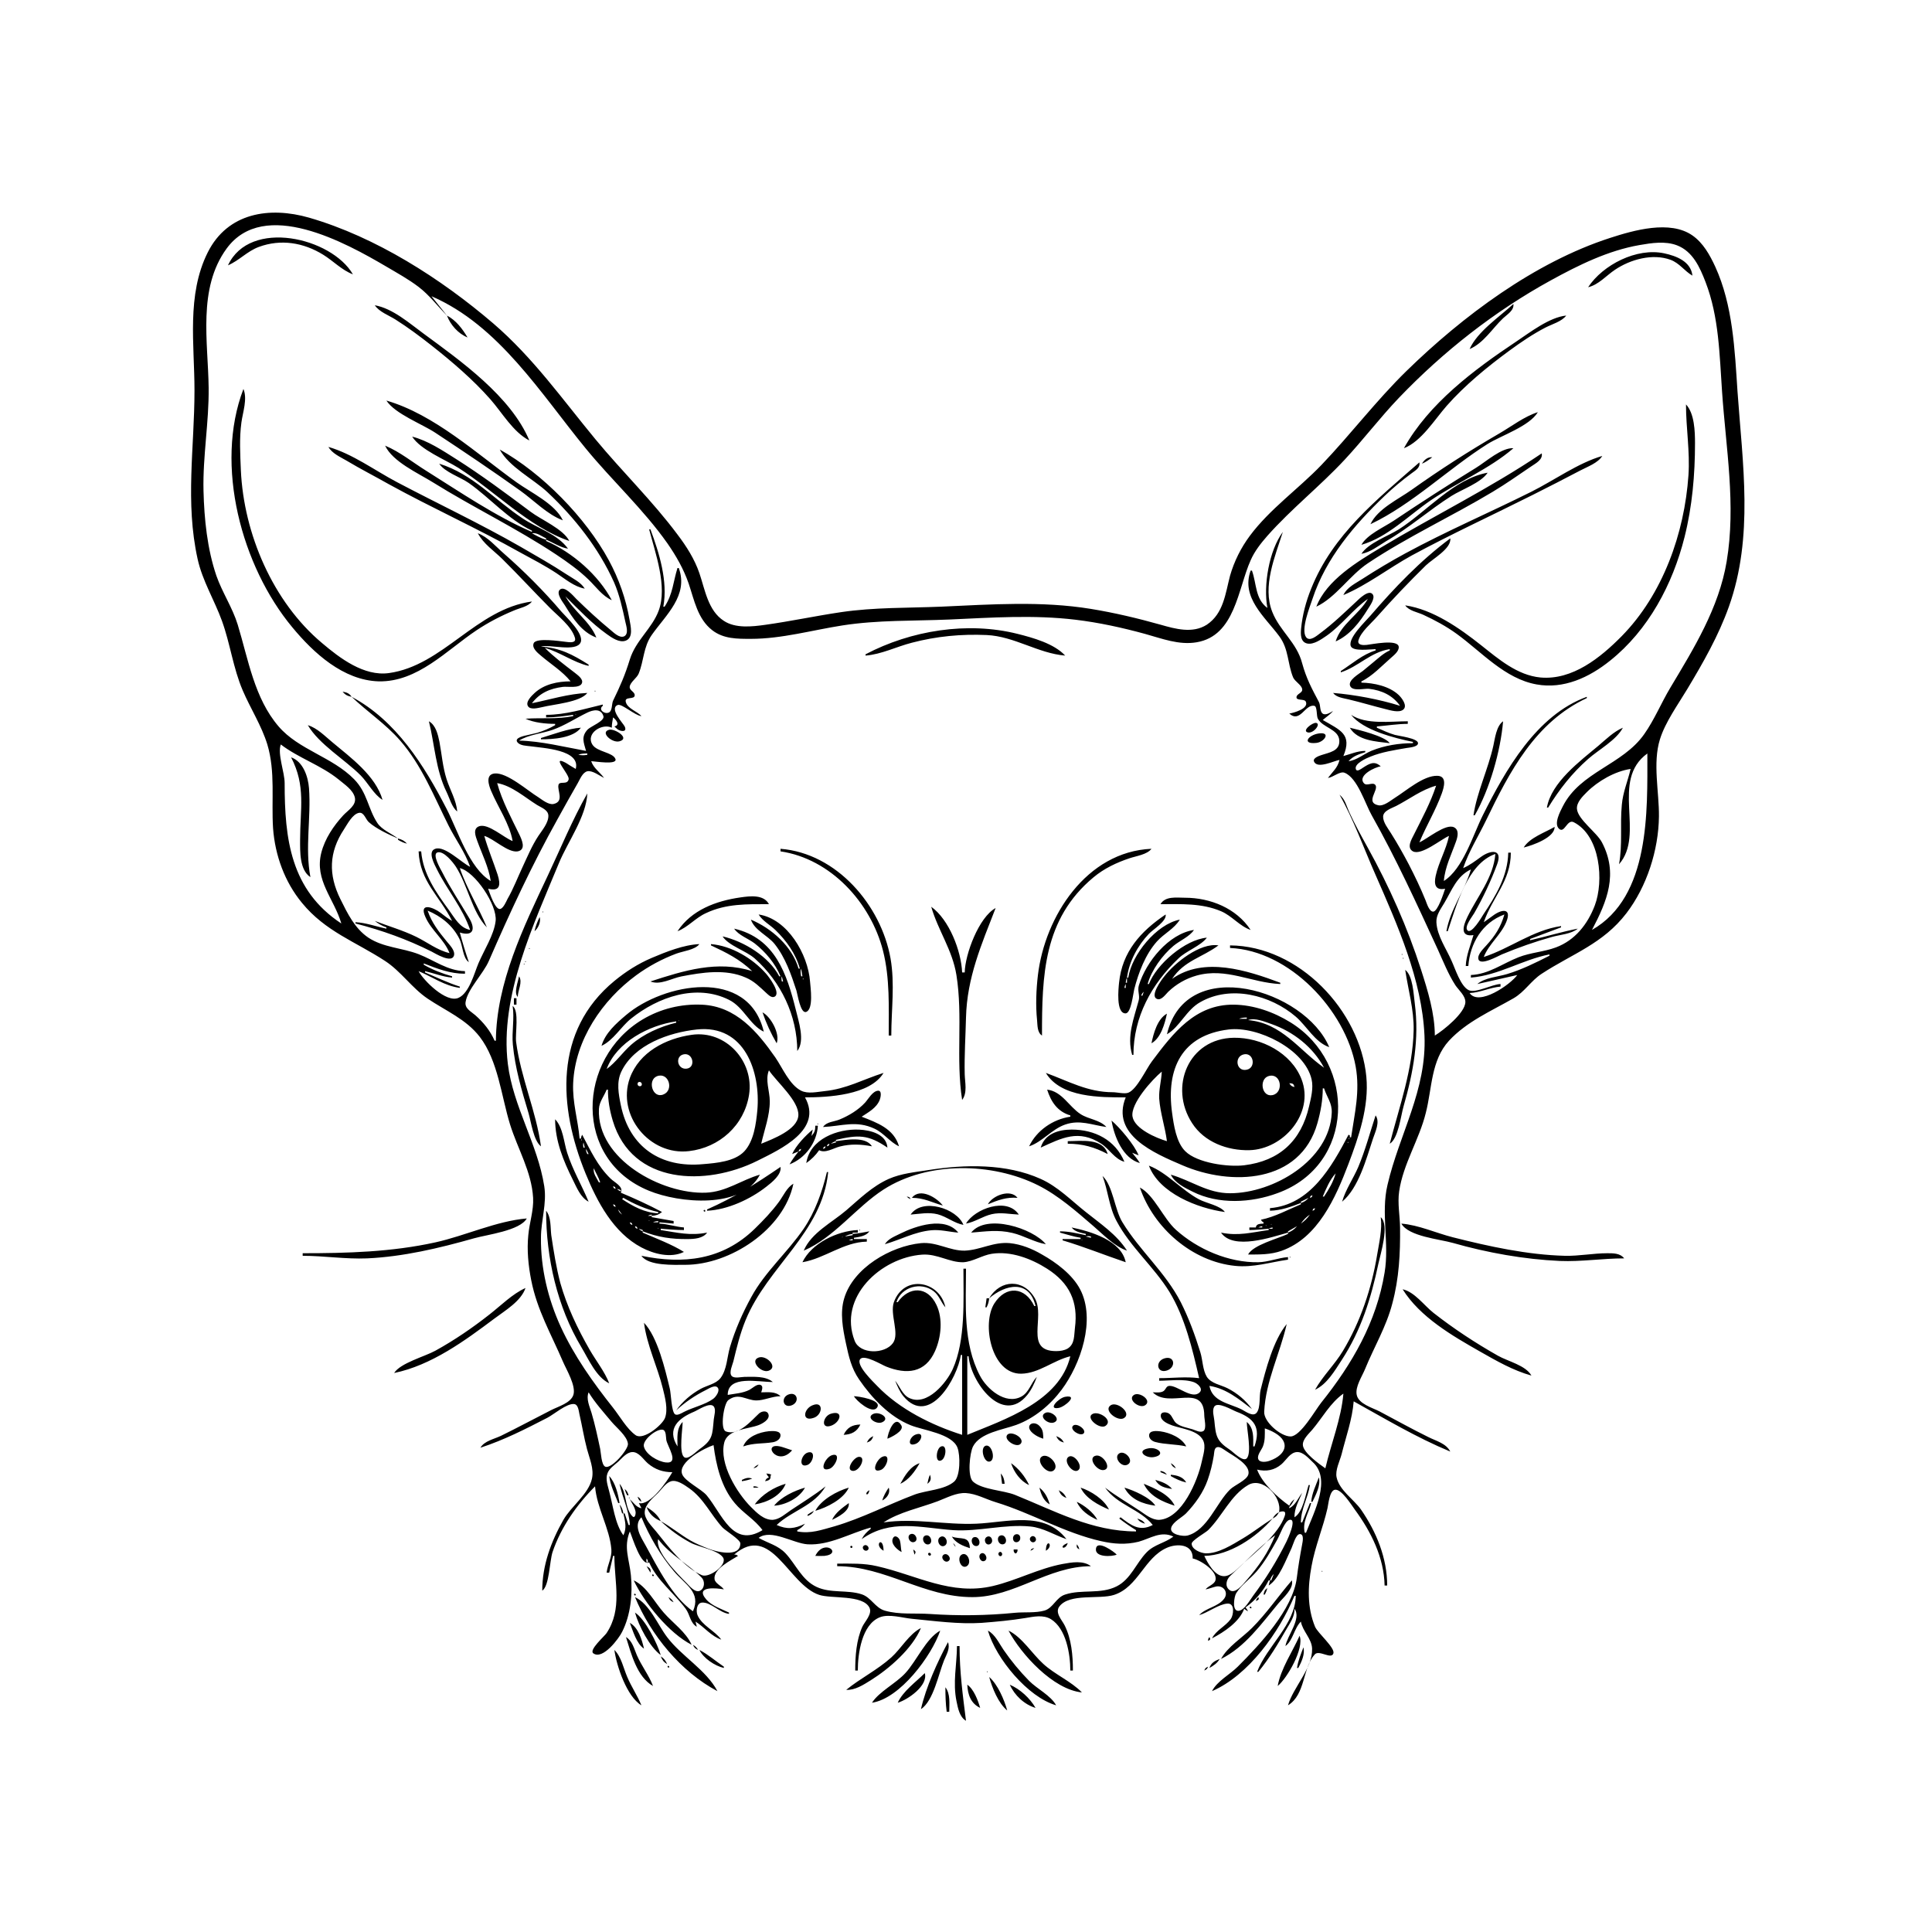 <?xml version="1.0" encoding="UTF-8"?>
<svg xmlns="http://www.w3.org/2000/svg" xmlns:xlink="http://www.w3.org/1999/xlink" width="1500pt" height="1500pt" viewBox="0 0 1500 1500" version="1.1">
<g id="surface1">
<path style=" stroke:none;fill-rule:nonzero;fill:rgb(0%,0%,0%);fill-opacity:1;" d="M 373 1124 C 391.328 1118.035 407.934 1109.551 425 1100.742 C 429.988 1098.164 440 1089.449 445.773 1090.102 C 449 1090.477 449.32 1095.586 449.883 1098 C 451.961 1107 453.395 1116.105 455.734 1125 C 457.664 1132.332 461.289 1140.273 459.609 1148 C 457 1160 443.469 1169.449 437.426 1180 C 427.766 1197 421 1215.363 421 1235 C 426.52 1231.422 426.676 1212 429 1205 C 435.535 1185.719 447.711 1168.328 462 1154 C 463.383 1171 473.305 1186.266 474.672 1203 C 475.172 1209.152 471.605 1215 471 1221 L 473 1221 L 476 1208 L 477 1208 C 477 1228.703 483.406 1249.203 470.895 1268 C 469.316 1270.371 457 1281.094 460.66 1283.648 C 468 1289 480.574 1272 483 1267 C 489.633 1254 491.281 1237.523 489.828 1223 C 488.582 1210.508 483.992 1201.297 489 1189 C 490.988 1193.609 497.793 1216.57 504 1213 C 509.754 1226.594 523.578 1237.242 532.34 1249 C 535.789 1253.629 535.801 1260.117 541 1263 L 540 1259 C 546.871 1263.301 552.219 1270.379 560 1273 C 554.949 1266 545 1262.125 541.547 1254 C 540.254 1251 540.805 1244.586 545 1244.254 C 551.855 1243.73 558.82 1252.262 566 1253 L 566 1252 C 560.23 1249.266 552.594 1246.762 548.32 1241.789 C 539 1231 557 1233 562 1234 C 560.195 1231.238 555.207 1229.406 554.77 1226 C 553.77 1218.055 567.797 1211.297 573 1208 C 571.52 1207.016 571.797 1207 570 1207 C 598.855 1182.047 612 1230.398 636 1238.25 C 645.613 1241.402 669.766 1238 675 1248.105 C 677.527 1253 671.379 1259 669.52 1263 C 664.836 1273.332 664 1285.824 664 1297 L 666 1297 C 666 1284.031 669 1261.348 683 1255.691 C 690 1252.82 700.66 1256.129 708 1256.828 C 725.707 1258.523 744.188 1261.129 762 1260 C 773.324 1259.137 784.781 1258.078 796 1256.246 C 802.434 1255.195 810 1253.457 815.984 1257.148 C 827.797 1264.527 830.965 1284.242 831 1297 L 833 1297 C 833 1285.355 831.914 1272.594 826.621 1262 C 824.477 1257.703 818.793 1252.105 822.527 1247.215 C 830.477 1236.797 853.574 1242 865 1238.25 C 883.777 1232.09 888.34 1209.457 906 1201.68 C 913.844 1198.227 926.355 1198.66 926 1210 C 931.59 1211 945.711 1219.809 943.656 1227 C 942.691 1230.234 937.957 1231.328 936 1234 C 938.777 1233.523 941.27 1232.43 944 1231.805 C 949.531 1230.539 954 1236 950.59 1241 C 945.867 1247.629 936.328 1248.164 931 1254 C 937.871 1252.051 946 1245.574 952.891 1245.016 C 959 1244.512 957.723 1254.027 955.566 1257 C 951.414 1262.727 944.203 1265.676 941 1272 C 950.527 1267.082 962.277 1259.238 966 1249 C 967.188 1250.035 967.605 1250.34 969 1251 C 968.34 1249.605 968 1249.188 967 1248 C 974.461 1242.742 980.93 1235.18 985 1227 L 986 1227 L 985 1231 C 993.219 1225.723 998.566 1210.633 1002.742 1202 C 1003.84 1199.73 1006 1191.055 1009.242 1191.055 C 1012.688 1191.055 1011.336 1197.199 1010.996 1199 C 1009.367 1207.656 1007.934 1216.258 1006.844 1225 C 1003.777 1249.621 977.887 1277.082 960.984 1294 C 954.84 1300.133 944.945 1305.215 941 1313 C 969.438 1300.73 993.34 1267 1005 1239 L 1006 1239 C 1005.805 1261 983.453 1278.309 976 1298 L 977 1298 C 985.383 1287.773 992.18 1276.48 998.719 1265 C 1001.586 1260 1005.348 1255 1005 1249 C 1010.734 1256.688 999.418 1269.77 998 1278 C 1003.914 1273.664 1004.703 1264.238 1010 1259 C 1011.355 1266.52 1018.469 1272.293 1018.711 1280 C 1019.191 1295.266 1004 1310 1000 1324 C 1013.738 1315.602 1011.184 1294.785 1020.844 1284.41 C 1024.238 1280.766 1033.742 1288.691 1035.25 1283.672 C 1036.574 1279.254 1023.168 1268.012 1021 1263 C 1014.824 1248 1015.312 1231.801 1018.262 1216 C 1021 1200.648 1027.199 1186.172 1030.652 1171 C 1031.383 1167.789 1032.211 1157.34 1036.395 1156.633 C 1041.426 1155.777 1049.273 1168.508 1051.844 1172 C 1064.488 1189.168 1074.551 1209.289 1075 1231 L 1077 1231 C 1076.996 1209.684 1068.656 1189.359 1056.652 1172 C 1051 1164 1039.906 1157.109 1037.727 1147 C 1036.52 1141.379 1040.227 1134.391 1041.629 1129 C 1045 1115.477 1049.891 1102.016 1051 1088 C 1075.816 1101.762 1099.688 1116.059 1126 1127 C 1122.719 1120.582 1115 1118.781 1109 1115.754 C 1096 1109.379 1083.672 1102.465 1071 1095.781 C 1065.57 1093 1054.781 1090 1053.359 1083 C 1052 1076.758 1057.543 1068.574 1059.801 1063 C 1066.723 1046 1076.371 1030 1081 1012 C 1086.238 992.582 1087.234 973 1086.996 953 C 1086.887 943.648 1084.945 934.402 1086.301 925 C 1089.367 903.719 1101.918 884.754 1107 864 C 1111.887 845 1110.918 823.395 1125 808 C 1139 793 1157.527 785.125 1175 775.129 C 1183.77 770.109 1188.691 761.387 1197 756 C 1220.832 740.414 1244.535 732.828 1262.766 709 C 1278.59 688.309 1287.688 660.035 1287.996 634 C 1288.223 615 1283 592.477 1288.773 574 C 1292.898 560.641 1302.812 547 1310 535 C 1322.34 514.438 1334.227 493.68 1342.309 471 C 1361.66 416.676 1352.949 360.055 1349 304 C 1346.859 271.648 1345.422 237 1331.691 207 C 1327.523 198 1322.387 188.66 1314 182.801 C 1296.59 170.633 1268.289 178.824 1250 184.746 C 1191.391 203.719 1135.594 245.488 1092 288.016 C 1068.484 311 1048.633 337.289 1025.961 361 C 1008 379.691 985.871 395.18 970.379 416 C 963.457 425.301 958.215 435.812 955 447 C 951.367 460.82 950 476.297 937 485 C 926 492.055 912.59 488.324 901 485 C 883.215 480 865.262 475.738 847 472.754 C 808.598 466.477 769.594 469.27 731 471 C 704.828 472.105 679 471.438 653 475.273 C 633.27 478.18 613.766 482.383 594 485.129 C 583.863 486.539 571 488 562 482.031 C 549.707 474.117 547.363 457.766 542.996 445 C 539.27 434.094 532.98 424.184 526 415 C 506.645 389.016 482.938 366.039 462.25 341 C 436.348 309.648 414 277.809 383 251.133 C 342.336 216.312 291.805 184 240 169 C 209.273 160.191 176.734 165.07 161.27 196 C 144.723 229.094 151 267.539 151 303 C 151 347.465 143.656 389.773 153.426 434 C 157.184 451.023 166.406 465.762 172.305 482 C 178.758 499.762 180.961 518.551 188.426 536 C 194.469 550.113 203 563.195 207.562 578 C 213.922 599.258 210.602 621.266 212 643 C 213.531 664.012 221 684.684 234.465 701 C 252.676 723.254 276 731.062 299 746.102 C 311.414 754.219 319.754 767.055 332 775.328 C 345.98 784.773 361.879 791.254 372.473 805 C 386.73 823.508 389.25 851.219 396 873 C 401.93 892 412.758 909.746 413.906 930 C 414.453 939.621 411 949.461 410.172 959 C 409 970.516 410.188 982.691 412.449 994 C 417 1017.129 427.836 1035.625 437 1057 C 439.738 1063.387 447.402 1076 445.168 1083 C 443.172 1089.27 433.309 1092.059 428 1094.758 C 414.98 1101.375 402 1108.375 389 1114.742 C 383.723 1117.297 376 1118.73 373 1124 M 347 245 L 335 230 C 387.367 252.594 420 305.809 454.613 348 C 475.188 373.137 499.551 395.367 518.277 422 C 525 431.688 530.762 441.785 534.656 453 C 539 465.801 541.617 480.531 553 489.316 C 561.824 496.121 572.426 496 583 496 C 606.945 496 630.434 489.27 654 485.59 C 681.449 481.305 709.352 482.172 737 481 C 769.684 479.531 802.344 477.234 835 481.156 C 853.246 483.348 871.285 487.305 889 492.152 C 902 495.727 915.172 501 929 498.676 C 959 493.664 961 457.227 971 435 C 974 428.031 979 421.711 984 416 C 1002.637 395 1024.785 377.527 1043.91 357 C 1058.418 341.426 1071.324 324.391 1086 309 C 1120.484 273 1160.297 241.695 1204 217.695 C 1225.621 205.82 1248.484 194.508 1273 190.25 C 1282.336 188.629 1292.879 187 1302 190.469 C 1314.312 195.199 1319.766 207.543 1324.188 219 C 1334.664 246.125 1335 275.445 1337 304 C 1340 348.039 1347.953 392 1340.566 436 C 1334.547 472 1315.184 503.289 1296.801 534 C 1289.746 545.785 1284.5 558.75 1276.562 570 C 1259.723 594 1226.996 599.152 1213.375 626 C 1211.355 630 1206.188 639.473 1210.383 643.418 C 1214.719 647.492 1216.629 635.703 1221.871 638.379 C 1242.648 649 1245.32 684.227 1238.188 703 C 1232.672 717.516 1222.883 730.031 1208 735.562 C 1198.602 739.055 1188.359 739.527 1179 743.203 C 1166.504 748.113 1155.867 756.402 1142 757 L 1142 759 C 1163.641 757.289 1181.965 745.082 1203 741 L 1203 742 C 1192.363 747.441 1181.469 752.824 1170 756.281 C 1162.898 758.418 1152.633 759.078 1147 764 L 1178 757 C 1172.801 764.32 1148.195 781.527 1141 771 C 1149.25 770.621 1156.777 766.672 1165 766 L 1165 764 C 1158.609 764.133 1145.738 771.324 1140.379 768.789 C 1134 765.801 1129.816 752.008 1127 746 C 1122.91 736.516 1115.754 726.707 1115.219 716 C 1114.938 710.43 1118.699 705.562 1121.398 701 C 1127.219 691.156 1131 680.223 1142 675 C 1137.289 691.48 1125.941 706 1123 723 L 1124 723 C 1130.711 703.164 1139.277 670.531 1161 663 C 1159.5 681.367 1147 696 1139.258 712 C 1136 718.684 1133.234 727.652 1144 726 C 1141.695 734 1138.367 741.617 1138 750 L 1140 750 C 1141.391 732.422 1150.684 716.352 1168 710 C 1165.25 719.684 1160.812 726.527 1154 734 C 1151.93 736.379 1146.875 741 1147.832 744.68 C 1149.262 750.188 1163.242 742.156 1166 741.012 C 1178.719 735.723 1191.727 731.113 1205 727.426 C 1211.332 725.664 1219.859 725.211 1225 721 C 1212.52 723.422 1200.375 727.164 1188 730 L 1188 729 L 1212 720 L 1212 719 C 1190 722.227 1172.492 736.32 1152 743 C 1155.844 733 1165.188 726.012 1169.383 716 C 1174 705 1166.203 705.547 1159 711 C 1156.672 712.629 1154.422 714.398 1152 716 C 1158.801 696.383 1173 684 1173 662 L 1171 662 C 1170.629 680.102 1161.41 695.355 1151.668 710 C 1150.434 712 1142.27 726 1139.215 722.168 C 1136.84 719.309 1143.207 711.387 1144.574 709 C 1151.461 697 1157.566 684.012 1162.383 671 C 1166.785 659.109 1157.539 659.75 1150 665.156 C 1145.438 668.426 1141.184 671.762 1136 674 C 1140.422 661 1147.762 649.359 1153.742 637 C 1172 599.105 1191.945 560.699 1232 542 L 1232 541 C 1192.773 555.273 1168.82 598 1151.246 633 C 1143.543 648.41 1136 674.484 1121 684 C 1121.898 673 1126.961 663.266 1130.559 653 C 1131.762 649.578 1133 644.281 1128.852 642.285 C 1122.359 639.191 1108 651.449 1102 654 C 1107.371 641.094 1114.609 629.227 1119.414 616 C 1121 611.48 1123.801 602.582 1115.984 602.332 C 1105.191 602 1091.672 614.027 1083 619.426 C 1079.629 621.523 1074.352 626.176 1070 625.184 C 1059.895 623 1070.406 613.551 1067.965 609.645 C 1066 606.711 1061.285 610.684 1059 608.164 C 1053.578 602.07 1067.859 595.449 1072 595 C 1067 590.297 1062.965 593 1058 596.176 C 1057 596.812 1053.617 599.504 1052.75 597.344 C 1050.965 593 1061 588.613 1064 587.453 C 1072.895 583.82 1082.586 582.395 1092 580.75 C 1094 580.402 1100.945 580 1100.945 577 C 1100.945 573.168 1085.941 571.414 1083 570.574 C 1078 569.172 1073.668 567 1069 565 L 1069 564 C 1076.996 563.367 1084.965 562.023 1093 562 L 1093 560 C 1079.508 560 1060.754 562.789 1049 555 C 1058.32 567 1082.699 573.051 1097 576 L 1097 577 C 1086.227 577.008 1075 578.766 1065 582.824 C 1058.816 585.324 1053.723 590.121 1047 591 C 1050.465 587 1055 585.613 1060 584 L 1060 583 C 1053.781 583.055 1048.883 585.391 1043 587 C 1049.996 570 1040.742 567.02 1027 559 C 1029.734 556.613 1032.668 554.816 1035 552 C 1032.941 553.152 1029.246 555.738 1026.867 554 C 1024.516 552.141 1025.359 547.527 1024 545.039 C 1018.508 534.707 1014.188 526.645 1011 515 C 1006.848 498.816 993.648 490 987.762 475 C 979.938 455.262 989.953 432 996 413 C 985.258 427.504 980.754 454.504 984 472 C 974.422 465 975.703 453.156 972 443 L 971 443 C 963.371 464 982.168 479.02 993.238 494 C 1000.684 504.074 999.512 515.039 1004 526 C 1005.5 529.234 1010.559 531.824 1011 535 C 1011.547 538 1007 538.508 1006.629 541.023 C 1006 544.254 1012.602 542.391 1013.742 544.605 C 1016.613 550.176 1004.301 553.504 1001 554 C 1009.457 561.664 1013.188 546.57 1020.398 548 C 1022.828 548.379 1022 556.008 1023.18 558 C 1026.93 565.094 1039.395 566 1039.848 575.004 C 1040.258 583.207 1031.953 584.215 1026 586.223 C 1024.285 586.801 1019 588.535 1020.207 591.238 C 1022.75 597.316 1035.871 590.617 1040 590 C 1038.508 596.215 1034.648 599.125 1031 604 C 1035 603.551 1040.352 598.48 1043.984 600 C 1054 604 1060 624.266 1065 633 C 1084 666.715 1100 701.773 1116.23 737 C 1120.547 746.461 1124.363 756.27 1130 765 C 1132.613 768.824 1137.766 773.07 1137.707 778 C 1137.609 786.387 1120.625 800 1114 804 C 1113.953 786.789 1108.555 769.262 1103.344 753 C 1092.852 720.254 1078.539 688.07 1061.859 658 C 1056.945 649.133 1052 640.184 1047.781 631 C 1045.387 626 1044.523 620.676 1040 617 C 1050.953 636.27 1058.875 658.66 1067.859 679 C 1085 718.098 1104 760.617 1105.961 804 C 1107.812 846.316 1086.434 880.34 1077.234 920 C 1072 942 1078.797 965.527 1075 988 C 1068.738 1026.355 1049.82 1059 1025.801 1089 C 1021.262 1094.672 1009.695 1115.246 1001.996 1115.262 C 994.242 1115.277 981 1103.793 981.52 1096 C 982.688 1072.238 993.766 1051 999 1028 C 988.586 1040.672 982.762 1063.18 978.762 1079 C 977.5 1084 978.82 1092.449 975.82 1096.641 C 973 1100.523 966.926 1095.723 964 1094.27 C 954.457 1089.531 941.227 1088.285 939 1076 C 952 1078 961.852 1086.297 972 1094 C 967.242 1087.246 960.402 1081.52 953 1077.809 C 947.734 1075.172 940.477 1074.223 937 1069 C 933.676 1063.527 933.824 1056 931.973 1050 C 927.852 1036.668 923 1023.422 916.742 1011 C 904.699 987.652 884.859 971 871.465 949 C 865.301 939 864.195 920.801 856 913 C 860.336 924.488 861 937 866.891 948 C 877.645 968.293 895.906 983.508 907.934 1003 C 920 1022.801 925.852 1047.535 931 1070 C 920.414 1068.66 910.547 1070 900 1070 L 900 1072 C 908.379 1072 918.984 1070.293 926.984 1073.148 C 929.625 1074.09 934.492 1078.062 931.352 1081.102 C 925.523 1086.746 914.25 1075.711 908 1076 C 905.41 1076 905.289 1078.645 903.414 1080 C 901.191 1081.559 897.578 1081 895 1081 C 908 1094.035 934.75 1073.199 935 1099 C 935 1101.809 936.98 1109.027 934.383 1111 C 932 1112.609 928.285 1110.473 926 1109.746 C 921.891 1108.438 916.762 1107.758 913.301 1105.004 C 910.805 1103.02 910.352 1099.523 907.773 1097.609 C 905.91 1096.223 901.207 1095.66 901.207 1099.145 C 901.207 1103.191 906.914 1105.531 910 1106.652 C 917.344 1109.316 929.895 1110.355 933.973 1118.043 C 936.617 1123.035 934 1130 933 1135 C 929.91 1149.402 917.73 1179 900 1180 C 894.336 1180.129 889.441 1176 885 1173 C 876 1167.008 866.582 1161.598 858 1155 C 867.531 1168.531 885.371 1171.73 895 1184 C 884.824 1189.336 878.285 1184.387 870 1178 L 869 1179 C 873.172 1182.207 877.523 1185.238 882 1188 L 882 1189 C 847.809 1189 819 1173.129 788 1160.605 C 779 1157.035 762.297 1156.566 755.434 1150.297 C 750.961 1146.211 752.871 1128.047 755.457 1123.016 C 760.934 1112.348 778.77 1110.035 789 1106.305 C 802.945 1101.219 815.398 1090.832 824.238 1079 C 838.949 1059.316 851 1024.691 838.598 1001 C 832.598 989.555 820 980.168 809 974 C 801.43 969.543 792.742 966.047 784 965.172 C 771.172 964 761.234 970.527 749 971 C 737.285 971.199 727.219 964 715 965.172 C 691.445 967.527 662.48 984.379 655.441 1008 C 652 1019.352 654.391 1031.719 656.789 1043 C 658.945 1053.137 661 1062.297 667 1071 C 676.812 1085.344 690.637 1100 707 1106.547 C 716.625 1110.48 739.215 1113.008 743.398 1124.016 C 745.598 1129.805 745.711 1146.133 740.773 1150.352 C 733.188 1156.832 719.195 1157 710 1160.426 C 689.23 1168.266 669.395 1178.699 648 1185 C 638 1187.73 629.492 1191 619 1189 L 619 1188 C 621.637 1186.617 623.172 1185.348 625 1183 C 617 1187 611 1187.613 603 1184 C 615 1172.672 632 1169.371 641 1154 C 632.43 1160.797 623 1166.457 614 1172.516 C 609.766 1175.34 605.344 1179.586 600 1180 C 593 1180.188 587.457 1174.449 583 1170 C 572.191 1159.188 558.199 1136.445 562.316 1120 C 564.934 1109.551 580.875 1109.582 589 1106.438 C 591.902 1105.316 597.855 1102.133 596.652 1098.152 C 595.609 1094.699 591.312 1095.617 589.301 1097.438 C 583.891 1102.344 573.406 1115.281 563.473 1111.293 C 558.871 1109.445 561.977 1089.719 565.418 1087.09 C 573.387 1081.004 579.305 1087.137 587 1087.297 C 593 1087.426 599.512 1084.02 606 1084 C 601.863 1080.121 596.359 1081 591 1081 C 591.465 1079.414 592.824 1076.293 590.578 1075.305 C 587.848 1074.102 584.203 1077.801 582 1079 C 576.773 1081.68 570.695 1082 565 1083 C 565 1067.461 588.52 1073 600 1073 C 594.434 1068.156 584.996 1069 578 1069.004 C 575.402 1069.035 569.953 1070.531 568 1068.219 C 565.852 1065.562 568.645 1059.828 569.371 1057 C 572 1046.219 574.605 1035.328 578.859 1025 C 596 983.16 638.297 957.18 643 910 L 642 910 C 638.406 925.16 632.789 941.098 623.973 954 C 611.398 972.395 594 987.328 583.312 1007 C 576.52 1019.363 570.738 1032.465 566.723 1046 C 564.445 1053.66 564.449 1063.371 559.352 1070 C 555.734 1074.516 548.969 1075.586 544 1078.312 C 536.641 1082.355 529.832 1088.137 525 1095 C 531.91 1088.652 539.602 1083.434 548 1079.246 C 549.973 1078.266 554.816 1075.055 556.957 1077.07 C 559.539 1079.504 555.75 1084.559 553.785 1086.004 C 547.59 1090.578 537.973 1092.645 531 1096.215 C 529.355 1097.055 525.859 1099.34 524 1098 C 521.246 1095.633 521 1081.832 520 1078 C 516.48 1063.414 510.57 1038 500 1027 C 502.277 1044.648 510.406 1060.824 514.625 1078 C 516.27 1084.691 518.859 1094.266 516.258 1101 C 514 1106.531 499.465 1118.516 493.465 1114.242 C 486.652 1109.395 481.188 1099.539 476 1093 C 460.527 1073.484 445.715 1052.727 435.309 1030 C 425.52 1008.617 419.723 984.555 420 961 C 420 947.59 424.672 934.508 422.562 921 C 417.434 888.176 398.363 859.18 394.285 826 C 387.816 773.332 414.438 717.434 434 670 C 440.738 653.691 455.184 634 456 616 C 444.422 636.348 435.238 658.789 425.219 680 C 406.367 720 385.375 763 385 808 L 384 808 C 380.652 800.242 375.312 793.758 369 788.184 C 365.863 785.414 360.664 783 361.477 778 C 363 768 375.273 756 379.574 746 C 395.805 708.695 413 671.602 432.859 636 C 438 626.637 443.25 617.289 448.578 608 C 450.312 605 452.289 599.699 456 598.816 C 460 598 465.566 602.324 469 604 C 465.691 599.398 460.887 596.504 459 591 C 461.617 591.004 479.762 594.156 477.793 589.195 C 475.715 584 463.387 583.816 459.871 578 C 454.609 569.176 467.723 561.273 475 565 C 475 562.27 475.5 559.688 476 557 C 478.559 559 481.629 563 477 564 C 477.938 564.785 479 566 480 566.566 C 482.699 568.059 487 568.309 485 564.02 C 483.953 561.742 472.688 550.09 479.602 547.348 C 482.715 546.113 492.996 555.551 498 556 C 494.699 552.148 487.336 550.336 485.891 545.133 C 484.551 540.309 492.754 543.574 492.793 539.785 C 492.824 537 488.48 536.082 488.922 533.066 C 489.441 529.5 494.414 526.488 495.867 523 C 500 512.824 499.434 502.426 506 493 C 516.984 477.402 534.746 462.254 527 441 L 526 441 C 522.594 451.746 522.477 461.184 516 471 L 515 471 C 518.656 451.305 511.855 429.391 505 411 L 504 411 C 508.719 429.195 518.332 455.383 511.441 474 C 506.285 488 493.645 497.066 489 512 C 485.266 524.152 481.535 532.656 476 544 C 474.797 546.523 475.598 552.09 472.488 553.293 C 469 554.617 464.297 550.699 468 548 L 468 547 C 453.547 550.426 439 555 424 555 L 424 557 C 431.242 557 437.863 556 445 555 L 445 556 C 432.547 558.57 420.562 557.137 408 558 C 414.508 561.133 423.785 562 431 562 L 431 563 C 426.551 565.59 421.969 567.484 417 569 C 414.68 569.484 412.336 570.043 410 570.629 C 408 571.113 398.793 572.609 401.754 576.34 C 403.887 579.031 408.93 579 412 579.422 C 421.453 580.824 450.949 582 447 597 C 445.281 596.043 443.633 595.047 441.977 594 C 440.996 593.359 440 592.648 439 592.113 C 427.48 586.152 442.262 601.32 441.508 605 C 440.5 609.773 434.48 606.059 433.609 609.371 C 432.484 613.672 438.281 622.203 429.895 624.184 C 426 625.102 421 621 418 619 C 409.98 614.18 393.691 599.562 384 600.531 C 376.621 601.273 379.523 609.809 381.285 614 C 386.527 626.488 395.699 639.648 398 653 C 391.43 650.578 379 639 372 641.508 C 366.867 643.379 369.262 649.34 370.586 653 C 374.246 663.098 379.422 673.309 381 684 C 364.328 674.152 355.324 644.629 346.742 628 C 329.309 594.227 307.582 559.41 273 541 C 285.27 552.738 299.484 562.094 310.711 575 C 327.559 594.363 336.938 618.336 348.27 641 C 353.672 651.801 361 661.484 365 673 C 358.551 670 345.344 656.438 338 659 C 331.578 661.047 337.453 671.391 339.246 675 C 347.258 691.129 359.176 704.781 365 722 C 357 720.406 353.281 713.082 348.848 707 C 338.719 693.105 328.445 678.707 327 661 L 325 661 C 326 684.457 341.371 695.672 351 715 C 347.777 713.145 344.961 711 342 708.652 C 336.293 704.316 325 700.305 330.312 712 C 334.934 722.445 344.957 729.488 349 740 C 339.445 737.73 331.707 731.504 323 727.258 C 312.77 722.273 301.609 719.094 291 715 C 293.867 717.316 296.523 718.785 300 720 L 300 721 C 292 719.355 284 716.355 276 716 L 276 717 C 296.668 722.348 315.852 729.184 335 738.754 C 338 740.328 350.48 748.035 352.438 742 C 353.637 738.051 349 733.586 346.914 731 C 340.664 723.395 335.211 716.43 332 707 C 342.617 711.422 351.52 718.582 356.73 729 C 359.285 734.113 359.328 744 364 747 C 361.465 739.523 359 731.629 357 724 C 367.246 727.219 369.422 721.57 364.395 713 C 357.363 701.008 349.504 689.43 343.246 677 C 342.184 675 335.242 663.227 339.605 661.828 C 344.453 660.273 351.887 669.707 354 673 C 363 687 366.598 708.344 378 720 C 371.613 704.43 362.414 690 357 674 C 368.871 676.824 386.176 702.734 384.812 715 C 383.609 725.781 375.629 738 371.426 748 C 368.199 755.691 364.293 771.066 355.961 774.727 C 346.508 779 328.719 761.172 325 754 C 335.734 758.492 345 765.371 357 767 L 357 766 C 347.598 763 339 758.773 330 755 L 330 754 C 337 755.629 343.738 758.406 351 759 L 351 758 C 343.348 755.828 335.895 753.008 329 749 L 329 748 C 339.742 752.164 349.336 756 361 756 L 361 754 C 347.352 753.719 337.223 745.547 325 740.812 C 312 735.812 297.816 735.766 286 728 C 275.367 720.816 269.746 709.074 264.246 698 C 254.895 679.16 255.297 661.703 267 644 C 269.59 640.09 273.723 631.824 278.898 631.059 C 282.637 630.508 284 636.332 286.391 638.352 C 292 643.395 301.988 648.066 309 651 C 303.926 647.129 296.598 644.344 293 639 C 285.613 627.715 285.234 615.516 274.961 605.016 C 257.945 587.629 231.863 582.152 216.301 564 C 197.43 542 192.793 512 184.566 485 C 180.508 471.762 172.574 460.059 168 447 C 160.883 426.086 158.555 403 158 381 C 157.359 354.332 162.316 327.773 161.996 301 C 161.574 265.652 153.301 224 175.926 193 C 204.992 153.238 268.602 188.566 300 207.012 C 308.453 212 317.184 216.809 325 222.75 C 333.328 229.078 339.652 237.633 347 245 M 177 206 C 185.633 202.348 191.965 195 201 191.695 C 218 185.438 235.609 188.273 251 197.812 C 258.742 202.609 265.426 209.75 274 213 C 257.492 184.445 194 169.387 177 206 M 1233 223 C 1241.207 221.07 1247 214 1254 209.359 C 1265.82 201.434 1283 196.582 1297 201.711 C 1304 204.305 1307.801 210.449 1314 214 C 1312.809 203.035 1301.613 198.707 1292 196.668 C 1270.715 192.156 1244.582 205.492 1233 223 M 1175 236 C 1164.219 246 1147 257.449 1141 271 C 1151.957 266.359 1158.613 255.012 1167 247.09 C 1170.25 244.023 1175.66 241 1175 236 M 291 237 C 294.34 242.113 301.895 244.82 307 248.055 C 316.727 254.215 325.965 261.086 335 268.211 C 350.977 280.809 367.254 294.711 380.715 310 C 389.953 320.496 398.328 335.426 411 342 C 396.598 307.762 357.875 280.363 329 259.117 C 317.883 251 304.98 239.492 291 237 M 347 245 C 349.824 252.348 355.723 259 363 262 C 359 255.219 354 248.641 347 245 M 1090 348 C 1103.547 342.754 1113.93 325.613 1123.285 315 C 1137.336 299.066 1154.891 284.703 1172 272.156 C 1180.848 265.664 1190.242 259.297 1200 254.258 C 1205 251.676 1212.641 249.586 1216 245 C 1202.828 246.348 1187.82 258.133 1177 265.332 C 1144.523 287 1109.348 313.246 1090 348 M 189 302 C 166.312 361.27 187.641 439.762 226.922 487 C 243.453 507 266.508 528.191 294 529 C 324.301 529.621 346.766 504.824 370 489.332 C 379.195 483.203 388.844 478.199 399 474 C 403.523 472 409.977 471.031 413 467 C 369.84 472.816 344 516.727 302 522.57 C 282.574 525.266 263.848 511 250 499.246 C 211.891 467.316 189.203 414.402 187 365 C 186.5 352.688 185.754 340.285 187.426 328 C 188.504 320.062 192.23 309.703 189 302 M 300 311 C 306.777 321.348 327.527 329.094 338 336 C 360.23 350.652 382.316 365.531 404 381 C 414.555 388.531 424.758 399.359 437 404 C 430.965 391.164 412.195 382.457 401 374.422 C 370.168 352.289 337.207 321.77 300 311 M 1309 314 C 1309 332.359 1312.172 350.602 1310.91 369 C 1307.824 414.031 1291 461.508 1258.996 494 C 1242.586 510.602 1220.844 528.234 1196 526 C 1178 524.281 1163.449 511.66 1150 501.004 C 1133.297 487.762 1112.621 473.191 1091 470 C 1093.91 474.254 1100.434 475.219 1105 477.309 C 1114 481.465 1122.91 486.281 1131 492.152 C 1150.344 506.195 1168.406 527 1193 531.383 C 1214 535.188 1233.824 526 1250 513 C 1279.883 489.168 1298.684 453.594 1307.871 417 C 1313.855 393.18 1316 368.492 1316 344 C 1315.984 335 1315.605 321 1309 314 M 1064 407 C 1096.371 391.688 1124.609 363.824 1155 344.68 C 1165.785 338 1187.34 331 1194 320 C 1183.441 323.34 1173.555 331.031 1164 336.574 C 1140.652 350.125 1117.984 364.625 1096 380.289 C 1085.621 387.688 1069.574 395.047 1064 407 M 320 339 C 326.664 349.391 345.602 356.766 356 363.32 C 383.852 381 410.715 409.348 442 420 C 437.219 410.645 420.461 403.719 412 397.371 C 393 383.164 374 369 354 356.32 C 343.602 349.766 332 342 320 339 M 299 346 C 304.855 358.523 324.613 367.328 336 374.426 C 367.492 394.039 401 410.074 432 430.668 C 440.742 436.496 449.426 442.711 456.996 450.039 C 462.82 455.676 467.449 462.539 475 466 C 464.59 446.445 444.391 428.797 424 420 L 424 419 C 429.668 421.359 434.906 425 441 426 C 432.758 414.539 417.422 410.227 406 402.645 C 383.828 388 367.199 368.129 341 360 C 345.34 366.625 357.422 370.41 364 375.035 C 380.539 386.668 394.551 403.273 413 412 L 413 413 C 384.621 400.77 357.207 382 331 365.574 C 320.406 359 310.586 350.824 299 346 M 255 347 C 257.824 352.016 264 354.695 269 357.602 C 279.816 364.094 290.984 369.754 302 376 C 335.508 394.438 370.516 410.18 404 429 C 413.383 434.094 423 439.094 432 445.004 C 438.867 449.52 445.734 455.527 454 457 C 451 452.062 444.754 449.137 440 446.004 C 428.32 438.305 416 431.375 404 424.422 C 372.629 406.438 339.961 391.082 308 374.219 C 290.824 365.156 273.793 352.41 255 347 M 1057 423 C 1077.375 417.133 1093.859 400.008 1111 388.344 C 1131.297 374.531 1156.566 364.02 1175 348 C 1165.879 347.395 1153.641 358.508 1146 363.188 C 1124.383 376.434 1103 390.273 1082 404.332 C 1074.43 409.383 1061.418 415 1057 423 M 388 349 C 395.199 362.488 413.902 371.754 425 382.09 C 446.219 402 464.746 425.492 476.688 452 C 481 461.812 483.285 472.543 485.574 483 C 486.227 486 488.285 492 484.68 494 C 481 495.766 476.477 491.109 474 489.074 C 464.723 481.461 455.949 473.316 447.426 465 C 445.254 462.719 438.309 454.547 434.695 457.793 C 431.477 460.688 437 467.539 438.574 470 C 444.75 480 451.562 490.746 463 495 C 458.23 482.672 445.457 474.582 439 463 C 449.227 473.227 459.203 483.785 471 492.254 C 474.824 495 480.859 499.32 485.891 497.383 C 492 495 489.59 486 488.75 481 C 485.953 465 480.477 449.363 472.691 435 C 454.625 401.676 421 367.465 388 349 M 1197 352 C 1156.773 379.137 1113.492 400.305 1072 425.199 C 1054 436 1029.918 450.414 1022 471 C 1036.977 464.023 1047.949 446.699 1062 437.332 C 1093 416.629 1127 401 1159 381.801 C 1169.32 375.641 1179 368.719 1189 362 C 1192.531 359.617 1197.969 356.816 1197 352 M 1104 360 C 1107 358.789 1109.391 357.008 1112 355 C 1108.402 354.691 1105.812 357.02 1104 360 M 1043 462 C 1061.355 454.316 1078.383 441 1096 431.309 C 1126.836 414.629 1158.656 400 1190 384.246 C 1202.41 378.039 1214.719 371.699 1227 365.254 C 1232.547 362.344 1240.66 359.457 1244 354 C 1225.387 359.371 1206.445 373.031 1189 381.754 C 1156.461 398.023 1123 412.332 1091 429.691 C 1079.703 435.816 1068.801 442.352 1058 449.309 C 1052.398 453 1045.973 455.762 1043 462 M 1102 359 C 1068.871 388 1034.789 415 1018 457 C 1014 466.801 1011.184 477.469 1010.172 488 C 1009.75 492.352 1009.586 498.539 1015 499.641 C 1020 500.656 1026 496.273 1030 493.559 C 1041.734 485.32 1050.367 473.195 1062 465 C 1055.195 477 1040.969 484.609 1037 498 C 1048 493.145 1055.719 483.074 1061.934 473 C 1063.457 470.535 1067.852 464.633 1065.867 461.609 C 1062.934 457.133 1055 465.172 1053 467.09 C 1043.91 475.535 1034.988 484.211 1025 491.621 C 1022.531 493.453 1016.82 498.539 1014 494.641 C 1009.82 488.762 1016.965 471.164 1019 465 C 1029.453 433.359 1051.258 407.742 1075 385.039 C 1081.555 378.77 1088.699 372.801 1096 367.426 C 1099 365.195 1102.832 363.094 1102 359 M 1057 430 C 1064 428.723 1069.879 424 1076 420.281 C 1093.984 410 1109.512 396.051 1127 385 C 1134.938 380 1149.887 374.809 1155 367 C 1128.977 371.641 1107.504 397.324 1086 411 C 1077.551 416.301 1062.43 421.539 1057 430 M 424 418 L 424 419 C 420 418 416.629 416 413 414 C 416.934 413.355 420.488 416.359 424 418 M 371 414 C 375.281 422.25 383.508 427.59 390 434.004 C 402.586 446.441 414.539 459.477 427 472 C 433.223 478.254 443.59 486.16 446.32 495 C 447.836 499.742 441.816 498.602 439 498.285 C 434.648 497.793 416.438 495 414.395 499.316 C 412.629 503.176 417.566 507 420 509.078 C 427.602 515.609 436.691 521.18 443 529 C 433 529.027 422.473 531.164 415 538.105 C 412.812 540.156 407.672 545 410 548.398 C 412 551.406 418.207 549.531 421 549 C 429.715 546.797 450.508 545.25 456 538 C 441.445 538.625 427.191 543.07 413 546 C 419 538 427 534.57 437 533.289 C 440.516 532.832 449.953 534.633 451.742 530.566 C 453.258 527.129 448 523.82 445.996 522.121 C 438 516 430 510 423 503 C 434.809 506.328 445.281 514.32 457 517 L 457 516 C 444.312 508.043 435 503.094 420 502 C 426.613 500.051 447.32 506.496 450.785 498.773 C 453.711 492.242 439.898 479.375 436 475 C 422.191 458.805 407 443.59 391 429.574 C 384.613 424.027 379 417.105 371 414 M 1126 418 C 1102.926 435.105 1082.691 456.305 1064 478 C 1060.328 482.262 1046.469 495.344 1048.711 501.566 C 1050.348 506.105 1064 504 1068 504 L 1068 505 C 1058 508 1049.629 515.461 1041 521 L 1041 522 C 1054.496 517.727 1064.336 506.164 1079 504 L 1079 505 C 1074 507.203 1070.18 511 1066 514.391 L 1058 521 C 1055.348 523.098 1046.301 528.125 1048.258 532.566 C 1050 537 1059.43 534.367 1063 534.793 C 1072.797 536 1081.223 539.82 1087 548 C 1071.234 543.016 1051.5 539.312 1035 538 C 1037.66 541.512 1042.883 542 1047 543 C 1056.703 545.305 1066.289 548.215 1076 550.625 C 1079.488 551.492 1086.199 553.559 1089.395 551 C 1093.188 548 1088.188 541.672 1085.816 539.469 C 1078.523 532.699 1066.68 530.199 1057 530 L 1057 529 C 1065.285 525.141 1073 516.805 1079.996 510.715 C 1082.203 508.75 1086.348 505.543 1085.965 502.148 C 1085.258 496 1065 500.301 1061 500.711 C 1058.379 501 1053.559 501 1054.746 497 C 1056.688 490.473 1064.566 484 1068.949 479 C 1081.191 465.211 1093.789 452 1107 439.016 C 1112 434.059 1127 426 1126 418 M 439 462 L 438 463 L 439 462 M 1063 464 L 1062 465 L 1063 464 M 672 508 L 672 509 C 684.488 508.008 695.996 502.055 708 499 C 727 494 746.27 492.176 766 493.039 C 787.512 494 806 507.293 827 509 C 818.387 499.68 801.988 495.137 790 492.129 C 751.23 482.391 707.266 489.414 672 508 M 1080 503 L 1079 504 L 1080 503 M 461.668 536.332 C 461.223 536.777 462.277 536.723 462.332 536.668 C 462.777 536.223 461.723 536.277 461.668 536.332 M 266 537 C 268 539.457 269.789 540.359 273 541 C 271.184 538.258 269.203 537.586 266 537 M 455 583 C 438.371 580 419.902 575.348 403 575 C 410.41 570.344 420.734 569.543 429 566.656 C 438.535 563.32 446.945 557.617 456 553.258 C 460.316 551.184 466.605 549.734 468.508 556.062 C 469.605 559.719 458.645 564 456.328 566.301 C 450.965 572 453.223 576.488 455 583 M 450 553 L 449 554 L 450 553 M 447 554.332 L 447.332 554.668 C 446.84 554.832 446.227 554.332 447 554.332 M 333 560 C 337.539 578.418 338.242 597.676 346.758 615 C 349 619.586 350.922 627 355 630 C 354.23 621.234 349.406 613.289 346.746 605 C 343.719 595.562 343 585.66 341.191 576 C 340 570.23 338.391 563.059 333 560 M 1021.668 561.242 C 1018.906 561 1010.57 567.379 1015.336 568.637 C 1019.805 569.82 1026 561.723 1021.668 561.242 M 1144 633 L 1145 633 C 1156.602 612.617 1165 583.371 1167 560 C 1161.805 563.555 1160.719 573.145 1159.426 579 C 1155.457 597 1146.637 615.156 1144 633 M 239 563 C 247.57 577.812 267.836 589.777 280 602 C 285.613 607.641 290.316 617 297 621 C 291.57 602.191 272.316 588.223 258 576.246 C 252 571.312 246.465 565.383 239 563 M 420 573 L 420 574 C 429.172 574 445 573.109 451 565 C 441.66 565.484 429 570.273 420 573 M 473 566.574 C 465.539 568.441 475.184 577.113 480.941 575.551 C 489.531 573.223 477.328 565.551 473 566.574 M 1048 565 C 1053.98 575.168 1068.562 575.68 1079 577 C 1075.18 571.527 1054.84 566.625 1048 565 M 1201 627 L 1202 627 C 1210.688 612.809 1220.449 600.352 1233 589.285 C 1241 582.164 1255 574.609 1260 565 C 1252.91 568 1246.875 574.016 1241 579 C 1226.66 591 1204.5 607.375 1201 627 M 1024 569.445 C 1015.566 570.609 1010.496 578.027 1022 576.797 C 1028.383 576.113 1033.434 568.137 1024 569.445 M 218 578 C 231.992 588.672 249.25 594.094 263 605.262 C 267.43 609 273.961 613.133 275.469 619 C 277 625.27 270 629.184 266.43 633.09 C 258.922 641.254 252.27 651.148 249.477 662 C 243.969 683.434 259.473 697.812 265 717 C 225.547 691 221 651.203 221 608 C 221 599.477 215.309 585.523 218 578 M 456 585 L 456 586 C 453.43 586.562 451.605 586.438 449 586 C 451.332 585.016 453.457 585.02 456 585 M 1279 585 C 1279 629.551 1281.348 696.16 1236 722 C 1247.898 699.41 1256.508 678.344 1243.738 654 C 1239.66 646.227 1224.969 636.156 1224.336 628 C 1223.941 623 1228.738 618.293 1232 615.016 C 1240.617 606.414 1253.844 598.797 1266 597 C 1263.781 606.59 1260 615.043 1259.172 625 C 1257.703 640.391 1259.852 655.645 1257 671 C 1277.574 647.66 1250 606 1279 585 M 226 588 C 237.586 610.109 233 628.219 233 652 C 233 661 232.48 675.418 241 681 C 236.664 658 241.605 635.133 239.91 612 C 239.238 603 235.336 591.199 226 588 M 379 690 C 388.328 692.359 388.871 687 386.328 679 C 383 669 378.891 659.184 376 649 C 383.445 651.145 394.34 662.223 401.953 661 C 408.816 659.648 405 651.711 403.254 648 C 397 635.09 389.781 621.832 386 608 C 397.379 610.027 407.398 619 417 625 C 420.199 627 425.473 628.695 425.746 633.094 C 426 638.738 420.898 644.594 418 649 C 413 656.566 409.609 664.832 405.781 673 C 401.887 681.309 398.613 690 394 698 C 392.93 700.164 391 704.695 388.656 705.652 C 384.57 707.223 380 692.77 379 690 M 1115 610 C 1110.676 623.27 1103.961 635.547 1097.754 648 C 1095.945 651.629 1091.879 658.148 1097 661 C 1103.703 664.387 1118.762 651.598 1125 649 C 1122.77 659.777 1117 669.328 1114.664 680 C 1113.227 686.504 1114.32 691.586 1122 690 C 1120.965 693.039 1116.309 707.793 1112.688 707.793 C 1109.574 707.793 1107.695 701.207 1106.801 699 C 1102.922 689.422 1098.48 680.184 1093.742 671 C 1089.527 663 1084.914 654.789 1080 647 C 1077.82 643.434 1073.754 638.477 1073.848 634.043 C 1073.945 629.391 1080.605 627.496 1084 625.742 C 1094.309 620.422 1103.676 613.098 1115 610 M 1207 642 C 1199.465 646.398 1187.652 650.332 1183 658 C 1189.723 656.402 1207.176 650.301 1207 642 M 309 651 L 309 652 C 311.371 653.457 313.297 654.383 316 655 C 313.852 652.66 312 651.801 309 651 M 606 659 L 606 661 C 645 666.773 675.992 700.809 685.523 738 C 691 759.422 690 782.074 690 804 L 692 804 C 692 784.039 694.902 764 691.387 744 C 684 702.801 649.664 662.477 606 659 M 809 804 C 809 757.547 810 713.602 849 681.145 C 857.23 674.27 866.895 669.715 877 666.332 C 882.195 664.594 890.629 663.488 894 659 C 843.527 661.172 811.289 711.508 805.844 757 C 804.496 768.277 804 780.66 805.172 792 C 805.574 796.234 805.234 801.559 809 804 M 526 723 C 534 720 540 712.633 548 709 C 563.723 701.496 580 702 597 702 C 592.984 694.344 582.336 695.684 575 696.73 C 556 699.422 536.949 706.445 526 723 M 901 702 C 917 702 932.867 701.07 948 707.465 C 956.445 711.031 962.449 719.098 971 722 C 959.84 705.125 939.793 697.031 920 697 C 913.52 697 904.723 695.559 901 702 M 424 700 L 425 701 L 424 700 M 422 704 L 423 705 L 422 704 M 723 704 C 728.309 722.43 739.426 737.477 742.562 757 C 747.703 789.004 742 822.066 747 854 C 751.215 848.441 749.172 840.473 749 834 C 748.656 819.297 749.656 804.676 750 790 C 750.773 759 761.988 733.387 773 705 C 760 712.102 749.297 740.805 749 755 L 747 755 C 746.266 738.18 736.922 714.016 723 704 M 421.332 707.668 C 421.277 707.723 421.223 708.777 421.668 708.332 C 421.723 708.277 421.777 707.223 421.332 707.668 M 420 710 L 421 711 L 420 710 M 589 710 C 591.996 715 597.84 718.02 601.996 722.039 C 610.484 730.25 617.855 740.508 621 752 L 620 752 C 615 734.695 599 720.711 583 714 C 585.922 722.414 596 726.152 601.48 733 C 609.758 743.469 614.246 756.469 618.328 769 C 619.254 772 621.477 787.203 625.879 785.652 C 631.773 783.578 629.262 766.699 628.91 762 C 627.324 741 611.477 713.367 589 710 M 905 710 C 885.52 723.145 871.238 739 868.832 763 C 868.402 767.277 866.258 786.793 873.879 786.793 C 878.219 786.793 879.781 771.293 880.629 768 C 883.934 755.16 889.266 741.031 898.184 731.004 C 903.699 724.801 911.664 721.176 916 714 C 897.883 717.492 878.668 741.195 876 759 L 875 759 C 876.699 746.379 883.305 734.148 892 725 C 895.355 721.527 906 715.055 905 710 M 419 712 C 417.203 715.52 415.805 719.129 415 723 C 417.812 720.801 420.172 715.523 419 712 M 570 721 C 573.387 726.172 581 728.676 586 732.52 C 594.484 739.203 601.82 748.012 606 758 L 605 758 C 597 742.641 577.469 730.812 561 727 C 565.84 734.391 579 738.035 586 744.176 C 606.371 762.355 618.926 788.512 619 816 C 625.242 808 620 793 617.871 784 C 610.945 756.246 601.852 728.371 570 721 M 879 819 L 880 819 C 880 789.785 894 764 915 744.09 C 921 738.227 932.266 734.457 937 728 C 920.188 729.469 897.926 748.594 892 764 L 891 764 C 894.172 753 902.324 741.785 911 734.438 C 915.848 730.336 923.566 727.258 927 722 C 907.285 725 889.77 746.816 884.223 765 C 882.906 769.309 885.242 773 884 777.039 C 880.332 790.785 874.703 804.469 879 819 M 412 732 L 413 733 L 412 732 M 531 972 C 521.715 966.129 509 961.379 499 957 L 499 956 C 510.922 960.598 521.262 962.148 534 962 C 539 962 545.898 961.527 549 957 C 535.645 959.59 526 957 513 955 L 513 954 C 519 954.477 524.902 955 531 955 L 531 953 C 524.57 952.488 518.445 950.281 512 950 L 512 949 L 523 950 L 523 948 L 506 945 L 506 944 C 509.27 943.781 511.438 943.051 514 941 C 503.809 935.566 492.656 930.457 482 926 C 484.449 921.363 477 918 474 915 C 463.848 905.148 458.496 893.184 452 881 C 451.316 882.246 451.25 882.547 451 884 L 450 884 C 448.719 869.285 444.375 856.148 445 841 C 446.512 807.355 467.547 776.547 494 757.156 C 503.441 750.234 514 744.559 525 740.426 C 530.285 738.43 539.547 737.559 543 733 C 530.781 733.531 517.168 739 506 743.719 C 495.398 748.258 485.906 754.281 477 761.613 C 429.82 800.461 433.559 859.473 454.602 911 C 463.598 933.027 476.211 957 498 968.512 C 507.641 973.621 520.742 977 531 972 M 552 733 L 552 734 C 563.949 739.59 574.309 744.727 584 754 C 557 745.383 530.93 753.562 505 762 C 512.434 765.113 521.594 759.512 529 758.094 C 545 755.004 563.371 752.055 579 759 C 585.473 761.703 589.863 766.285 595 771 C 596.465 772.27 599 775.078 601.395 773.824 C 606.559 771 596.906 758.387 594.816 756 C 584.426 744.148 567.898 734.266 552 733 M 994 764 L 994 763 C 968.316 753.422 934.699 742.414 910 760 C 919.434 745.746 933.461 743.383 946 734 C 931.73 731.707 912 747.633 904 758 C 902 760.402 892.43 773.301 898.316 775.578 C 901.617 777 905 772 907 770.023 C 913.25 764.039 920.703 759.766 929 757.43 C 952 751 971.504 763.02 994 764 M 955 734 L 955 736 C 1001.242 738 1044.613 784.359 1052.535 828 C 1056 847.434 1051.793 864.094 1049 883 L 1048 883 C 1048 881.148 1048.301 881.648 1047 881 C 1033.871 906 1017.289 935.445 986 938 L 986 940 C 994.387 939.824 1002.254 937 1010 934 L 1010 935 C 999.688 939.293 990 944.711 979 947 C 979.77 948.312 979.688 948.23 981 949 L 981 950 C 978.234 950.199 975.438 950.078 975 953 L 970 953 L 970 955 C 975 955 979.953 954.398 985 954 L 985 955 C 971.574 956.809 961.656 959.816 948 957 C 957.527 971 987.758 960.344 1000 957 L 1000 958 C 992.223 961.676 972.887 966.574 969 974 C 977.984 974 986.395 974.168 995 971.137 C 1023.172 961.207 1036.992 929.828 1046.809 904 C 1054.938 882.605 1063 859.227 1060.828 836 C 1055.918 784.594 1008.539 734.441 955 734 M 410.668 736.332 C 410.223 736.777 411.277 736.723 411.332 736.668 C 411.777 736.223 410.723 736.277 410.668 736.332 M 1088.332 740.668 C 1088.277 740.723 1088.223 741.777 1088.668 741.332 C 1088.723 741.277 1088.777 740.223 1088.332 740.668 M 1089.332 743.668 C 1089.277 743.723 1089.223 744.777 1089.668 744.332 C 1089.723 744.277 1089.777 743.223 1089.332 743.668 M 407.668 746.332 C 407.223 746.777 408.277 746.723 408.332 746.668 C 408.777 746.223 407.723 746.277 407.668 746.332 M 406.668 748.332 C 406.223 748.777 407.277 748.723 407.332 748.668 C 407.777 748.223 406.723 748.277 406.668 748.332 M 1090 748 L 1091 749 L 1090 748 M 622 752 L 623 758 L 622 758 C 621.613 755.73 621.324 754.164 622 752 M 405 753 L 406 754 L 405 753 M 1091 753 C 1093.293 768.523 1097.906 784.066 1097.547 800 C 1096.855 830.27 1086.492 859.051 1079 888 C 1085.598 884 1087.582 866.402 1089.711 859 C 1097.355 832.391 1102 806.684 1098.426 779 C 1097.492 772 1097 757.547 1091 753 M 585 754 L 584 755 L 585 754 M 403 758 C 402.211 762.184 398.734 771 402 774 C 402 768.758 406 762.68 403 758 M 607 758 L 608 762 L 607 762 C 606.691 760.242 606.594 759.66 607 758 M 623.668 759.668 C 623.723 759.723 623.777 760.777 623.332 760.332 C 623.277 760.277 623.223 759.223 623.668 759.668 M 875 759 L 875 763 L 874 763 C 874.176 761.316 874.316 760.508 875 759 M 910 760 L 909 761 L 910 760 M 874 764 L 874 767 L 873 767 C 873.25 765.547 873.316 765.246 874 764 M 891 764 L 890 765 L 891 764 M 467 812 C 476.344 807.645 482 797.203 490 790.809 C 510.828 774.117 540.594 763.559 566 776.27 C 577.512 782.031 582 795.688 593 801 C 581 750.523 515 763.461 486 788.133 C 478.297 794.676 469.949 802 467 812 M 890 766 L 889 767 L 890 766 M 906 803 C 916 797.359 921 784.051 932 778 C 955.52 764.621 986.363 772.488 1006 789.301 C 1014.527 796.602 1021 809.27 1032 813 C 1013.406 768.637 920.922 740.203 906 803 M 889 768 L 888 769 L 889 768 M 888 770 L 887 773 L 886 773 C 886.684 771.422 886.805 771.223 888 770 M 399 775 L 399 780 L 401 780 L 401 775 L 399 775 M 590 912 C 575.312 916.23 564 925.336 548 926 C 513.91 927.289 463.258 900.105 465 861 C 465.309 855.289 469 851.145 471 846 L 472 846 C 472 854.297 473.348 862.039 475.723 870 C 490.633 920.035 548.215 921.09 588 901.246 C 606.219 892.16 639 877.129 625 852 C 642.676 852 675.434 850.414 686 833 C 669.91 838.082 657.301 845.438 640 847.168 C 634.453 847.723 627.258 849.461 622 846.82 C 612.949 842.273 607.508 829.027 601.973 821 C 588 801 571.348 781.203 545 780.039 C 528.852 779.324 512.93 783.164 499 791.453 C 447.789 822 444.738 900.539 504 924.547 C 526.992 934 575.922 939.062 590 912 M 812 833 C 823.699 852.355 854.492 852 874 852 C 862.25 881 896 895.316 918 904.719 C 955.734 921 1009.613 919 1022.844 872 C 1025.328 863.203 1026.992 854.145 1027 845 L 1028 845 C 1030.215 852 1034.297 856.277 1033.961 864 C 1032.348 901 988.512 926.43 955 926.43 C 937.285 926.43 925.176 916.66 909 912 C 912.176 918.516 919.723 922.105 926 925.242 C 946 935.289 971.309 934 992 926.305 C 1052 904.449 1053.477 825.73 1002 793.812 C 988.961 785.73 973.48 780.215 958 780.02 C 927.953 779.641 910.789 802.109 894.371 824 C 890 829.73 882.723 845.797 876 848.379 C 873.18 849.516 867.23 848.004 864 848 C 844.438 848 829.699 839.441 812 833 M 398 781 C 399.547 790.715 397.23 801.121 398.172 811 C 399.91 829.285 405 846.488 410.281 864 C 412.363 871 414.195 885.602 420 890 C 416.328 862.73 404.32 836.734 400.719 809 C 399.859 802.379 403.309 784.766 398 781 M 592 786 C 594.82 794.336 598.566 802.402 603 810 C 605.836 802.715 598.5 789.324 592 786 M 894 810 C 901.27 806.012 904.395 794.68 906 787 C 898.641 791.039 895.605 802.246 894 810 M 968 790 L 968 791 L 962 791 C 964 790.125 965.746 790.047 968 790 M 1028 829 C 1008.574 815.309 995.266 794.293 969 792 C 974.473 790 981.707 793.191 987 795.004 C 1004.184 801 1019.434 813 1028 829 M 527 792.332 C 527.773 792.332 527 792.832 526.668 792.668 L 527 792.332 M 525 793 L 525 794 C 512.668 797 499.551 802.793 490 811.184 C 483.336 817.039 478 825 471 830 C 478.711 809.105 503.789 796 525 793 M 541 799.289 C 578.262 795.277 590.605 832.289 588 862 C 587 872.484 585.312 886 577.785 894 C 570.355 901.793 556.184 903 546 903.828 C 513 907 488.648 890.594 482 858 C 480.258 849.445 478.48 840.242 482.402 832 C 492.375 811.039 519.43 801.613 541 799.289 M 954 799.285 C 976.512 796.594 1012.953 814.59 1018.32 838 C 1019.879 844.812 1017.879 852.324 1016.348 859 C 1010.203 885.812 993.344 901.355 966 904.715 C 953.57 906.238 929.441 903 920.215 893.785 C 913.172 886.77 911.305 873.43 910 864 C 905.258 829.777 917.516 803.648 954 799.285 M 537 803.43 C 516.883 806.305 496.324 816.832 489 837 C 478.676 866.035 504.492 897.449 535 893.715 C 558.492 891 577.82 873.762 581.562 850 C 585.641 824.094 563.602 799.629 537 803.43 M 958 805.711 C 922.629 806.195 907.344 844 925.547 872 C 935 886.781 953 893.402 970 893 C 996.492 892.336 1020.637 864.305 1010.531 838 C 1002.648 817.484 979.18 805.422 958 805.711 M 531 818.543 C 538.172 817.293 540.402 829 532.957 829.715 C 525.754 830.449 523.863 819.801 531 818.543 M 966 818.543 C 973.453 817.281 975.266 829 967.98 830.523 C 959.719 832.355 957.945 820 966 818.543 M 597 831 C 603 840 620.453 854.793 619.848 866 C 619.242 877.184 599.762 884.398 591 888 C 593.48 877.18 597.66 866.25 597.66 855 C 597.66 847.285 593.887 838.418 597 831 M 902 832 C 901.699 839.027 899.617 846 900 853 C 900.84 864.195 904.57 875 906 886 C 897.801 883.637 880.988 876.457 879.293 867 C 877.48 857 894.695 838 902 832 M 510 835.605 C 519.277 832 523.512 846.652 514.895 849.809 C 506.453 853 502.578 838.621 510 835.605 M 985 835.438 C 994.781 832.691 996.938 848.348 987.98 850.238 C 979.438 852.043 977.32 837.645 985 835.438 M 496.828 840.031 C 498.715 840.312 498.93 843.344 496.828 843.367 C 494.371 843.398 494.355 839.66 496.828 840.031 M 1005 844 C 1002.703 843.324 1002.227 843.035 1001 841 C 1003.738 841.211 1004.422 841.305 1005 844 M 639 875 C 653.555 874.367 664.68 869.617 679 876.324 C 686.297 879.738 690.871 886.676 698 890 C 694 876.242 681 871.711 669 867 C 674.309 863.484 680.473 860.242 682.992 854 C 683.66 852.344 685 846.602 681.695 846.832 C 677.48 847.121 674.223 853.207 671.711 856 C 666.395 861.785 659.238 866.102 652 869.121 C 647.535 871 641.883 870.789 639 875 M 813 846 C 816 855.406 821 863.051 831 866 L 831 867 C 817.492 869 804.879 877.633 799 890 C 809.336 886.574 816.484 876.754 827 873.102 C 838.438 869.129 847.715 873.48 859 875 C 853.805 869.316 845.34 869.109 839 865.031 C 829.969 859.215 824.496 847.25 813 846 M 1068 866 C 1063.648 879.375 1060 893.039 1054.574 906 C 1050.699 915.059 1044.73 923.516 1042 933 C 1054.91 922.305 1060.867 899.395 1066 884 C 1067.77 878.695 1071.633 871 1068 866 M 431 869 C 431 885.688 437.391 901.309 444.754 916 C 447.766 922.012 450.797 929.828 457 933 C 451.664 920.188 444.605 908.301 440.344 895 C 437.707 886.77 437.191 875.398 431 869 M 863 870 C 865 882.25 871.758 899.391 885 903 C 883.207 900.125 881.219 897.562 879 895 L 884 897 C 880.93 889.082 869.559 875.582 863 870 M 634.668 872.332 C 634.223 872.777 635.277 872.723 635.332 872.668 C 635.777 872.223 634.723 872.277 634.668 872.332 M 633 874 C 633 877.637 632.41 879.254 630 882 L 631 877 C 625.371 881.648 618 889.402 615 896 L 620 894 C 617.449 897.219 615 900.43 613 904 C 625.301 899.27 634.254 887 635 874 L 633 874 M 626 903 C 629.961 900.211 633.211 897 636 893 C 640.676 895.66 647 891.449 652 890.156 C 660.672 888 668.281 888.375 677 890 C 672 882 656.887 885.004 649 886 L 649 885 C 666.336 881 673.898 880.684 689 891 C 688.211 880.559 675.945 877.434 667 877.039 C 650.199 876.297 628.805 884.277 626 903 M 808 891 C 824.391 883.504 837.492 876.562 855 888 C 861.406 892.137 865.449 900 873 902 C 865.836 885 849.961 877 832 877 C 821.734 877.035 811.195 880.242 808 891 M 630 882 L 629 883 L 630 882 M 1047.668 883.668 C 1047.723 883.723 1047.777 884.777 1047.332 884.332 C 1047.277 884.277 1047.223 883.223 1047.668 883.668 M 451.668 884.668 C 451.723 884.723 451.777 885.777 451.332 885.332 C 451.277 885.277 451.223 884.223 451.668 884.668 M 649 886 L 649 887 L 645 888 C 646.457 887 647.246 886.562 649 886 M 829 886 L 829 888 C 840.629 888 849.711 890.609 860 896 C 856.387 883.234 839.242 886 829 886 M 1046.668 886.668 C 1046.723 886.723 1046.777 887.777 1046.332 887.332 C 1046.277 887.277 1046.223 886.223 1046.668 886.668 M 453 887 L 454 891 L 453 891 C 452.691 889.242 452.594 888.66 453 887 M 644 888 C 643.453 889.637 643.637 889.453 642 890 C 642.547 888.363 642.363 888.547 644 888 M 1079 889 L 1080 890 L 1079 889 M 641 890 C 640.453 891.637 640.637 891.453 639 892 C 639.547 890.363 639.363 890.547 641 890 M 1078 891 L 1079 892 L 1078 891 M 455 892 L 457 896 L 456 896 C 455.199 894.262 454.945 893.805 455 892 M 622 892 C 621.453 893.637 621.637 893.453 620 894 C 620.547 892.363 620.363 892.547 622 892 M 638 892 L 637 893 L 638 892 M 879 894 L 878 895 L 879 894 M 458 897 L 457 898 L 458 897 M 459 899 L 458 900 L 459 899 M 624 971 C 647.426 961.098 664.77 937.195 686 923.547 C 720.215 901.551 770.344 902.398 806 920.27 C 821.727 928.152 835.758 940.598 849 952 C 856.566 958.516 865.426 967.824 875 971 C 867 958.43 854.348 950.129 843 941 C 831.625 932 821.504 921.398 808 915.312 C 781.254 903.254 748.953 904 721 908.41 C 710.527 910.062 699.816 911 690 915.312 C 677.203 921.039 667.492 930.711 657 939.715 C 646 949.137 629.879 957.117 624 971 M 892 905 C 900 926.418 929.953 938.164 951 941 C 947.414 936 936.629 934.203 931 931.219 C 917.418 924.02 906.18 910.453 892 905 M 606 906 C 586.816 919.102 570.309 929.555 549 939 L 549 940 C 564.871 939.309 582.668 931.035 595 921.332 C 599.293 918 606.879 912.051 606 906 M 461 907 C 462.605 910.73 464.773 914.121 466 918 L 465 918 C 463.191 914.566 460.344 911 461 907 M 1037 911 C 1035.191 917.617 1031.762 923.316 1028 929 L 1027 929 C 1029.562 923 1032.418 916 1037 911 M 467 919 L 466 920 L 467 919 M 498 975 C 503.496 983 523.332 982.004 532 982 C 566.867 982 608.633 954.609 616 919 C 610.906 922 608.254 928.352 604.844 933 C 599.238 940.645 592.773 947.379 586 954 C 560.938 978.426 530.449 981.695 498 975 M 478 923 C 476.363 922.453 476.547 922.637 476 921 C 477.637 921.547 477.453 921.363 478 923 M 885 922 C 895.574 953.258 925.551 979.484 959 982.828 C 973.242 984.254 986 980 1000 978 L 1000 976 C 992.238 976.633 984.844 979.793 977 980 C 954 980.391 929.887 970 913 954.824 C 903.262 946.133 896 927.695 885 922 M 482 924 L 482 925 C 480.422 924.316 480.223 924.195 479 923 L 482 924 M 708 930 C 717.316 930 723.336 933.504 732 936 C 727.633 930 714.273 921.758 708 930 M 767 935 C 774.793 931.805 781.441 929.285 790 930 C 784.496 922.77 770.453 928.25 767 935 M 1019 928 C 1018.453 929.637 1018.637 929.453 1017 930 C 1017.547 928.363 1017.363 928.547 1019 928 M 704 929 C 705.223 930.195 705.422 930.316 707 931 C 706 929.219 706 929.406 704 929 M 484 930 C 492.195 934.766 501.754 939 511 941 L 511 942 C 500.469 941.539 491.609 936.695 483 931 L 484 930 M 1016 930 C 1014 932.18 1012.742 933.07 1010 934 L 1010 933 L 1016 930 M 478 937 C 476.363 936.453 476.547 936.637 476 935 C 477.637 935.547 477.453 935.363 478 937 M 707 943 C 713.945 942.453 721 941 728 942.762 C 735 944.582 740.824 949.703 748 951 C 743 938.176 716 929.695 707 943 M 750 950 C 757 948.746 763 944.277 770 942.68 C 777 941.074 783.977 942.699 791 943 C 781.754 929.004 756.547 938.68 750 950 M 1021 938 C 1020.453 939.637 1020.637 939.453 1019 940 C 1019.547 938.363 1019.363 938.547 1021 938 M 480 939 L 483 943 C 481.242 941.621 480.461 941.105 480 939 M 546.5 939.5 C 545.871 940.129 546.871 941.129 547.5 940.5 C 548 940 547 939 546.5 939.5 M 424 940 C 424 976.473 432.543 1014.551 451.398 1046 C 456.922 1055.203 462.906 1069.254 473 1074 C 469.535 1065 462.727 1056.496 457.852 1048 C 448.414 1031.559 440.176 1014.348 435 996 C 431.844 984 429.859 971.398 428 959 C 427.277 953 428 945 424 940 M 501 942 L 500 943 L 501 942 M 506 943 L 506 944 L 503 944 C 504.246 943.316 504.547 943.25 506 943 M 1017 943 C 1014.961 946 1012.879 948 1010 950 C 1012 947.121 1014 945.039 1017 943 M 1072 945 C 1073.309 954.18 1070.738 965 1069.246 974 C 1064.961 1000.18 1056.289 1026.223 1042.551 1049 C 1036.176 1059.57 1027 1068.305 1021 1079 C 1030.277 1074.672 1036.234 1064.305 1041.656 1056 C 1056.82 1032.766 1064.496 1008 1070.211 981 C 1071.859 973.246 1078.977 951.086 1072 945 M 235 973 L 235 975 C 251.719 975 268.266 977.691 285 977 C 313 975.73 341 969.09 368 961.422 C 378.199 958.516 403.574 955.539 409 946 C 385.344 948 361.27 959.438 338 964.574 C 304 972.066 269.59 973 235 973 M 496 946 L 495 947 L 496 946 M 498 947 L 497 948 L 498 947 M 504 947.332 L 504.332 947.668 C 503.84 947.832 503.227 947.332 504 947.332 M 511 948 L 511 949 L 507 949 C 508.508 948.316 509.316 948.176 511 948 M 491 951 C 489.363 950.453 489.547 950.637 489 949 C 490.637 949.547 490.453 949.363 491 951 M 991 949 L 990 950 L 991 949 M 687 966 C 699.262 962.496 710 956.426 723 955.172 C 730 954.477 736.938 956.441 744 957 C 733.793 944.086 711 951.789 699 957.758 C 694.602 960 689.625 961.711 687 966 M 987 950.332 C 987.773 950.332 987 950.832 986.668 950.668 L 987 950.332 M 1088 950 C 1093.613 960 1117.645 962.039 1128 965 C 1154.629 972.609 1183.324 977.75 1211 979 C 1227.762 979.695 1244.258 977 1261 977 C 1258 973 1252.656 973.004 1248 973.004 C 1236.949 973.004 1226 975.258 1215 975 C 1186 974.277 1156 967.719 1128 960.625 C 1114.848 957.297 1101.57 951.109 1088 950 M 754 957 C 765.352 956.102 774.625 954.559 786 957.234 C 794.895 959.332 803 964.41 812 966 C 801.906 953.613 765.871 942.016 754 957 M 983 951.332 L 983.332 951.668 C 982.84 951.832 982.227 951.332 983 951.332 M 495 954 C 493.363 953.453 493.547 953.637 493 952 C 494.637 952.547 494.453 952.363 495 954 M 980 952 L 980 953 L 977 953 C 978.246 952.316 978.547 952.25 980 952 M 991 952 L 990 953 L 991 952 M 1007 952 C 1004.902 954.52 1003 955.816 1000 957 L 1000 956 L 1007 952 M 511 953.332 L 511.332 953.668 C 510.84 953.832 510.227 953.332 511 953.332 M 832 953 C 834.492 956.32 839 957.09 843 958 L 843 959 C 836.191 957.594 830 956.004 823 956 L 823 957 C 828.285 958.371 833.605 960.203 839 961 L 839 962 L 825 962 L 825 963 C 841.684 968 857.441 974.398 874 980 C 870.605 963 846.648 956.023 832 953 M 988 953 L 988 954 L 985 954 C 986.246 953.316 986.547 953.25 988 953 M 499 955 L 499 956 C 497.422 955.316 497.223 955.195 496 954 L 499 955 M 667.332 954.668 C 667.277 954.723 667.223 955.777 667.668 955.332 C 667.723 955.277 667.777 954.223 667.332 954.668 M 623 980 C 640.516 977 654.766 964.375 673 964 L 673 962 L 663 962 L 663 961 C 667.27 960.371 672.434 959.68 675 956 C 670.688 956.812 666.375 957.652 662 958 L 662 957 L 666 957 L 666 955 C 650 955.691 629.992 965.305 623 980 M 662 958 L 662 959 L 656 960 C 658 958.773 659.66 958.355 662 958 M 847 960 L 847 961 L 843 960 C 844.66 959.594 845.242 959.691 847 960 M 654 960.332 C 654.773 960.332 654 960.832 653.668 960.668 L 654 960.332 M 652 961 L 651 962 L 652 961 M 849 961 L 848 962 L 849 961 M 662 962 L 662 963 L 659 963 C 660.246 962.316 660.547 962.25 662 962 M 840 962.332 C 840.773 962.332 840 962.832 839.668 962.668 L 840 962.332 M 768 1008 C 780.516 997.219 798.984 993.078 804 1014 L 803 1014 C 795.859 999 781 997.816 772 1012 C 762 1027.734 769.648 1067.023 793 1066.535 C 806.68 1066.25 818 1056.074 831 1053 C 822.648 1088.164 780 1102 751 1114 L 751 1053 L 752 1053 C 753.59 1072.469 778.168 1107.039 797.609 1083 C 800.848 1079 803.227 1073.805 805 1069 C 800.414 1073.684 799 1081.059 792.961 1084.312 C 780.555 1091 766 1078.223 760.785 1068 C 747.492 1042.652 750 1012.648 750 985 L 748 985 C 748 1009.082 749.746 1040.691 739.688 1063 C 734.945 1073.523 719.758 1092.012 706 1085.426 C 700.672 1083 698.594 1076.371 695 1072 C 696.703 1076.09 698.535 1080.52 701.391 1084 C 721.652 1108.324 743.395 1069.723 746 1052 L 747 1052 L 747 1114 C 723.328 1106.508 698.312 1094.062 681 1076 C 678.348 1073.184 663.879 1059.535 668 1055.043 C 671.32 1051.562 684.492 1059.602 688 1061 C 703.816 1067.305 718.305 1066.172 725.961 1049 C 730.711 1038.34 732.258 1023.828 727 1013 C 720 998.336 705.762 998.594 697 1011 L 696 1011 C 699.789 999.137 715 994.824 724.961 1002.559 C 729.324 1006 730.516 1011.066 734 1015 C 729.672 994.309 701.945 989.195 694 1011 C 690.703 1020.461 698.676 1035.371 693.258 1042.785 C 686.906 1051.48 667.68 1051.617 663.562 1041 C 650.422 1007.074 684 976.328 716 974.09 C 727.68 973.27 737.281 980.305 748 980 C 755.258 979.547 762.594 974.598 770 973.438 C 784.809 971.125 800.711 977.219 813 985.055 C 830.371 996.129 837.238 1010.715 834.574 1031 C 833.82 1036.75 834.602 1043.434 828.945 1047 C 826.285 1048.547 823 1049 820 1049 C 795 1049.004 811.777 1022.621 803.469 1008 C 794.828 992.801 776.691 993.09 768 1008 M 1001.332 975.668 C 1001.277 975.723 1001.223 976.777 1001.668 976.332 C 1001.723 976.277 1001.777 975.223 1001.332 975.668 M 306 1066 C 334.945 1060.008 360.828 1041.008 384 1023.629 C 392.316 1017.391 404.516 1010.25 408 1000 C 397.887 1004.508 388.734 1013.781 380 1020.574 C 366.758 1031 352.711 1040.598 338 1048.695 C 329.762 1053.23 310.824 1058.266 306 1066 M 1089 1001 C 1102.508 1022.598 1127.406 1037.004 1149 1049.281 C 1161.871 1056.598 1174.691 1064 1189 1068 C 1184.523 1060 1170.816 1057 1163 1052.574 C 1145.676 1042.789 1128.672 1031.613 1113 1019.34 C 1105.691 1013.609 1098.27 1003 1089 1001 M 766 1008 L 765 1015 L 766 1015 C 767.184 1012.57 767.73 1010.688 768 1008 L 766 1008 M 805 1015 L 804 1016 L 805 1015 M 589 1054 C 581.84 1056.445 591 1066.445 596.852 1064.215 C 604.441 1061.293 594.855 1051.797 589 1054 M 904 1054.656 C 896.598 1057 898.316 1066.598 905.984 1064.062 C 913.18 1061.684 912.203 1052.16 904 1054.656 M 457 1081 C 462 1089.164 468.754 1096.609 474.922 1104 C 478.559 1108.359 487 1115.066 487.535 1121 C 487.93 1125.359 474.465 1141 469.855 1138.695 C 466.887 1137.242 466.598 1128 465.996 1125 C 464 1115.633 462 1106.176 459.277 1097 C 457.789 1092 454.91 1086.125 457 1081 M 612 1082.746 C 606 1085.203 608 1093.801 614.895 1091 C 621.18 1088.344 618.887 1080 612 1082.746 M 880.336 1083.043 C 875 1086.566 884.996 1094.293 889.391 1090.816 C 894.332 1087 884.48 1080.285 880.336 1083.043 M 1043 1082 C 1041.438 1101.152 1033.34 1121.234 1029 1140 C 1024.391 1136.754 1011.992 1128 1011.547 1122 C 1011.207 1117.48 1016.238 1113.098 1018.867 1110 C 1026.793 1100.648 1032.828 1089.164 1043 1082 M 663 1084 C 664.59 1087.25 676.848 1098.137 680.824 1093 C 685.516 1086.797 665.672 1084.008 663 1084 M 826.996 1084.473 C 821.887 1085.359 812.953 1094.766 822 1093.102 C 827 1092.184 837.57 1082.637 826.996 1084.473 M 530 1104 C 525 1109.145 526 1116.32 526 1123 C 517.309 1109.164 526.848 1101.047 539 1096 C 542 1094.73 550.965 1088.625 553.973 1091.777 C 556.191 1094.102 554.43 1099.258 554.172 1102 C 553 1114.07 553.594 1117.781 543 1125.207 C 540.828 1126.73 533.902 1134 531 1131.184 C 527 1127.477 530 1109.32 530 1104 M 631 1091 C 623.832 1093.691 622.188 1104.285 631.996 1100.73 C 638.785 1098.273 639.453 1087.531 631 1091 M 862.332 1091.043 C 856.312 1095 867.852 1104 872.676 1101 C 878.875 1097.117 867.363 1087.75 862.332 1091.043 M 974 1123 L 973 1123 C 973 1116 973.727 1109.004 968 1104 C 968 1110 972 1128 967.973 1132.289 C 965 1135.281 957.375 1127.262 955 1125.695 C 944.461 1118.746 943.961 1115 942.828 1103 C 942.527 1099.832 941 1095.383 942.602 1092.355 C 945 1087.695 956.695 1094.809 960 1096.051 C 973.887 1101.262 979 1108.199 974 1123 M 972 1094 L 973 1095 L 972 1094 M 812 1096.785 C 805.637 1099.281 813.832 1106.578 818.676 1104.242 C 823.992 1101.68 816.246 1095.219 812 1096.785 M 645 1097.652 C 639 1099.535 636.984 1109.613 645 1107.012 C 652.668 1104.523 655.273 1094.402 645 1097.652 M 678 1097.742 C 671.934 1100.617 680.434 1106.203 684.848 1104.254 C 691.59 1101.277 682.984 1095.52 678 1097.742 M 848.324 1097.746 C 842.395 1100.742 853.91 1110.164 858.395 1107 C 864.484 1102.547 853.25 1095.254 848.324 1097.746 M 689 1117 C 691.715 1116 702.203 1111 699.824 1106.738 C 694.582 1097.543 689 1113.281 689 1117 M 810 1117 C 809.938 1114.023 809.984 1110.758 808 1108.227 C 802.918 1101.055 793 1107.312 803.996 1114.285 C 805.949 1115.523 807.816 1116.305 810 1117 M 655 1114 C 661 1113.719 665.328 1111.664 668 1106 C 661.809 1106.148 657.703 1108.258 655 1114 M 833 1107.039 C 830.305 1110.105 838.594 1115.367 841.246 1113 C 844.168 1110.246 835.734 1104.121 833 1107.039 M 514.484 1110.023 C 517.367 1110.535 516.945 1116 517.32 1118 C 518.195 1123 527.801 1136.559 516.996 1135.438 C 510.992 1134.816 501.324 1129.32 499.891 1123 C 498.754 1118 509.699 1109.172 514.484 1110.023 M 982 1109 C 984.906 1110 987.387 1111.055 990 1112.605 C 1001.922 1119.676 998.641 1129.492 986 1134.031 C 983.672 1135 977.781 1136.023 976.828 1132.566 C 976 1129.57 979.477 1125.648 980.52 1123 C 982.297 1118.504 982 1113.742 982 1109 M 577 1123 C 585.457 1120.141 591.68 1121.086 599.996 1119.758 C 602.496 1119.355 605.508 1117.805 605.941 1115.016 C 606.641 1110.469 599.738 1111 597 1111.176 C 589.254 1112 580 1115.406 577 1123 M 921 1123 C 917.531 1116.215 908.309 1112.363 901 1111.301 C 898.406 1111 892.562 1110.309 892.176 1114.133 C 891.895 1117 894.66 1119 897 1119.562 C 904.297 1121.543 913.18 1121.191 921 1123 M 710.988 1113.762 C 705.93 1115.57 703.914 1123.715 710.965 1121 C 715.551 1119.188 717.797 1111.328 710.988 1113.762 M 782 1114.027 C 778.836 1118 790.195 1125.137 792.824 1120.398 C 795.188 1116.141 784.973 1110.582 782 1114.027 M 673 1120 C 675.996 1119 677 1118.051 678 1115 C 675.312 1116.324 674.324 1117.312 673 1120 M 820 1115 C 821.504 1118.012 822.762 1119.074 826 1120 C 824.48 1117.152 822.996 1116.203 820 1115 M 765.273 1122.461 C 760.574 1124.008 763.996 1136.363 768.727 1134.652 C 773.246 1133.02 769.988 1121 765.273 1122.461 M 554 1122 C 556 1137.75 560 1154.551 570.465 1167 C 576.91 1174.77 586 1179.691 592 1188 C 568.879 1202.008 560.805 1175.688 548.672 1161 C 544.445 1156 531.812 1150.133 529.648 1144.609 C 525.941 1135.168 547.34 1124.109 554 1122 M 615 1126 L 607.996 1123.672 C 589.879 1117.832 603 1140 615 1126 M 730.352 1123.176 C 726.77 1125 725.734 1136.211 730.832 1133.824 C 734.762 1132 735.562 1120.633 730.352 1123.176 M 944.602 1123.711 C 947 1122.711 950 1125.34 952 1126.59 C 956.906 1130 971.273 1137.168 969.207 1144.785 C 968 1149.223 958.484 1153.098 955.172 1156.289 C 944.375 1166.684 937.551 1188 922 1192.184 C 918.66 1193.105 907.734 1191.48 909.348 1186 C 910.637 1181.605 917.746 1178.09 920.828 1175 C 927.973 1167.551 934.246 1158.719 937.656 1149 C 939.852 1142.738 941.34 1136.543 942.41 1130 C 942.695 1128.258 942.609 1124.523 944.602 1123.711 M 892 1124.441 C 881.629 1126.121 889.391 1132.504 895.996 1131.258 C 905.531 1129.461 898.988 1123.305 892 1124.441 M 522 1143 C 518 1150.02 504.793 1169.227 496 1167 L 498 1171 C 493.926 1170.242 492 1166.691 489 1164 C 490.625 1167.09 493 1170.438 493.504 1174 C 493.652 1175.258 492.984 1179.289 490.977 1177.246 C 484.852 1171.031 486.812 1158.652 481 1152 C 483.234 1162.805 488.52 1173 489 1184 L 488 1184 L 485 1175 L 484 1175 C 485.266 1181.137 486.844 1186.09 484 1192 C 477.469 1183.27 475.871 1168.441 473 1158 C 471.961 1153.629 469.938 1148.52 471.602 1144 C 473 1140.043 476.992 1137.539 480 1134.832 C 483 1132.09 486.508 1127.496 491 1127.379 C 496 1127.238 499.605 1133.25 503 1136.18 C 508.707 1141 514.754 1143 522 1143 M 627 1127.801 C 621.77 1129.527 619.629 1140.105 626.91 1137.379 C 631.324 1135.723 633.797 1125.578 627 1127.801 M 869.32 1128.219 C 863.906 1131 870.715 1140.059 875.676 1137 C 880.645 1134 873.668 1126.098 869.32 1128.219 M 1014 1190 L 1013 1190 C 1011 1181.414 1016 1175.059 1018 1167 L 1017 1167 L 1011 1182 L 1010 1182 C 1010 1171.57 1015.516 1163.062 1017 1153 L 1016 1153 C 1013.695 1160.086 1011.664 1174.121 1005 1178 C 1005 1170.723 1008.273 1165.551 1011 1159 C 1007.688 1163.285 1005.992 1168.449 1001 1171 L 1001 1170 C 1002.82 1168.141 1003.824 1166.34 1005 1164 C 1003 1165.605 1002 1166.781 1001 1169 C 991.805 1162.52 980 1151.676 976 1141 C 982.98 1142.66 989.422 1141.598 994.984 1136.785 C 998.562 1133.691 1001.711 1127.578 1007 1127.371 C 1011.719 1127.191 1015.797 1132 1018.996 1135 C 1034 1148.234 1020.258 1173.777 1014 1190 M 645.957 1129.801 C 640.582 1131.504 635.203 1143.348 644 1140.379 C 648.609 1138.82 653.461 1127.422 645.957 1129.801 M 851 1130.137 C 844 1131.402 851.336 1142.113 856.852 1141.352 C 863.645 1140.418 856.602 1129.148 851 1130.137 M 666.867 1131.086 C 662.844 1131.285 656.199 1141.266 662 1142 C 667.461 1142.582 672.855 1130.793 666.867 1131.086 M 684.984 1131.086 C 680.445 1133.082 675.652 1144.355 683.91 1141.238 C 688.621 1139.461 691.992 1128.004 684.984 1131.086 M 808.617 1131.043 C 803.996 1134.652 813.723 1146 818.383 1141.379 C 822.844 1137 813.25 1127.426 808.617 1131.043 M 829.605 1131.086 C 824.941 1134.215 833.23 1145.027 837.352 1141.289 C 841 1138 833.777 1128.289 829.605 1131.086 M 699 1152 C 705.695 1149 710.41 1142.301 714 1136 C 706.66 1138.496 702.613 1145.508 699 1152 M 785 1136 C 787.227 1143 792.297 1150 799 1153 C 795.824 1146.32 791 1140.273 785 1136 M 909 1136 C 910 1138.25 910.75 1139 913 1140 C 911.844 1138 911 1137.219 909 1136 M 585 1140 C 587.297 1139.324 587.773 1139.035 589 1137 C 587 1138 586.449 1138.391 585 1140 M 901 1142 L 901 1143 L 906 1145 C 904.535 1143 903.543 1142.527 901 1142 M 595 1144 C 595.66 1145.395 595.965 1145.812 597 1147 C 595 1148 594.902 1148.078 594 1150 C 600.551 1149 597 1145.484 599 1145 C 597.492 1144.316 596.684 1144.176 595 1144 M 777 1144 L 778 1152 L 780 1152 C 779.703 1148.707 779.18 1146.5 777 1144 M 722 1145 C 721 1147.324 720.508 1149.562 720 1152 C 722.66 1150.121 723.176 1148.035 722 1145 M 909 1145 L 909 1146 C 912.852 1148.238 916.656 1150 921 1151 C 918.465 1146.543 913.895 1145.43 909 1145 M 473 1146 C 473.891 1153.27 477.367 1160.215 480 1167 L 481 1167 C 479.992 1160.188 477.754 1151.102 473 1146 M 576 1149 L 576 1150 C 578.773 1149.59 581.328 1149 584 1148 C 580.961 1146.824 578.887 1147.613 576 1149 M 1024 1147 C 1021.621 1153.164 1018.582 1159.367 1018 1166 L 1019 1166 C 1021.656 1160.387 1025.516 1153.34 1024 1147 M 513 1181 C 519.902 1187.605 527.586 1193.16 536 1197.691 C 542 1201 557.168 1203.418 561.172 1209 C 565.457 1214.648 550.746 1225.305 545 1223 C 530.953 1217.047 518.613 1200.516 509.398 1189 C 506.176 1185 500.355 1179.598 500.555 1174 C 500.773 1168 507 1163 510.996 1159 C 513.828 1156.137 517 1151.227 521 1150.043 C 525.656 1148.691 531.461 1153 535 1155.441 C 546.449 1163.477 551.84 1176 561 1186 C 563.281 1188.367 574.793 1195.418 574.793 1198.301 C 574.793 1210 555 1204.414 550 1202.398 C 545.199 1200.492 540.473 1198.598 536 1196 C 528 1191.367 520.988 1185.453 513 1181 M 897 1149 C 899.645 1154.09 904.602 1155.27 910 1156 C 906.594 1152.035 901.973 1150.359 897 1149 M 993 1174 C 996 1173.07 998.898 1172.789 997.457 1177.023 C 992.691 1191.008 975.57 1204.492 965 1214.074 C 961 1217.562 955.711 1224 950 1223.719 C 943 1223.547 937.578 1213.426 935 1208 C 954.754 1207.59 975.469 1193.488 988 1179 C 980 1184 972.941 1189.672 965 1194.395 C 956.781 1199.285 945.918 1206.305 936 1206 C 932.387 1205.809 925.207 1203.055 925.207 1198.496 C 925.207 1196 935.953 1190 937.996 1188 C 949 1177.141 955.43 1161.004 969 1153 C 980.309 1146.203 995.652 1162.426 993 1174 M 586 1168 C 595.457 1166.602 606.355 1161.324 610 1152 C 601 1154.57 591.445 1160.43 586 1168 M 888 1152 C 892.449 1161.543 902.527 1166 912 1169 C 907.871 1160.223 896.551 1155.559 888 1152 M 585 1154 L 585 1155 L 589 1155 C 587.266 1154 587 1154 585 1154 M 601 1169 C 609.773 1168.598 620.75 1163 625 1155 C 616.668 1157.398 606.527 1162.219 601 1169 M 633 1173 C 642.18 1170.355 654.832 1164 659 1155 C 649.754 1157.664 637.645 1164.305 633 1173 M 690 1155 C 687.871 1158.234 686 1161.277 685 1165 C 688.637 1163 691.469 1159.289 690 1155 M 807 1155 C 808.227 1160.113 810.273 1165.34 815 1168 C 813.512 1162.828 811.27 1158.352 807 1155 M 839 1155 C 842.891 1163.32 852.809 1168.57 861 1172 C 857.309 1164.148 847 1157.578 839 1155 M 873 1155 C 877.77 1164.168 887.234 1167.738 897 1169 C 893 1162.605 880 1157.082 873 1155 M 485 1156 C 485.547 1158 486 1159.254 487 1161 L 488 1161 C 487.348 1158.566 486.84 1157.719 485 1156 M 675 1157 C 670.191 1159.68 674 1162.719 675 1157 M 822 1157 C 823.344 1160.285 824.664 1161.758 828 1163 C 826.41 1160.008 825 1158.484 822 1157 M 911 1193 C 904.48 1198 896.281 1199.031 890.289 1205.176 C 881.992 1213.676 878 1226.055 867 1231.621 C 854.402 1238 839.98 1233.715 827 1238 C 819.938 1240.223 817.707 1248.441 810.984 1250.426 C 804 1252.461 795.195 1251.449 788 1252.168 C 766 1254.363 744 1254.598 722 1253.09 C 710.438 1252.297 698.301 1253.754 687 1250.508 C 679.414 1248.328 676.449 1240.227 669 1237.801 C 657.691 1234.121 645 1237.219 634 1232.086 C 622.566 1226.754 618 1214.703 609.906 1206.016 C 603.926 1199.703 596.277 1198.137 589 1194 C 598.695 1186.789 615.797 1198.27 627 1199 C 644 1200 660 1190.371 676 1186 L 676 1187 C 672.949 1189.379 670.797 1191.566 669 1195 C 691.484 1179.035 714.789 1186.184 740 1188 C 760 1189.289 779.949 1183.164 800 1185.172 C 810 1186.18 818.594 1191.797 828 1195 C 810.805 1172.621 781.641 1182 758 1183 C 733.582 1184.031 710.266 1178.434 686 1182 C 698 1174 714.441 1170.688 728 1165.574 C 734.828 1163 742.488 1158.746 750 1159.215 C 757.945 1159.707 765.496 1164 773 1166.277 C 800.797 1174.742 826.578 1190.215 855 1196.574 C 864.84 1198.777 874 1199.43 884 1197 C 893.344 1194.391 901.336 1188.348 911 1193 M 488.332 1162.668 C 488.277 1162.723 488.223 1163.777 488.668 1163.332 C 488.723 1163.277 488.777 1162.223 488.332 1162.668 M 495 1162 C 495.777 1164.133 496 1164.77 498 1166 C 497.324 1163.703 497 1163.227 495 1162 M 836 1166 C 839 1172.676 845.359 1177.133 852 1180 C 849 1174.258 841.789 1168.684 836 1166 M 659 1167 C 654 1170.695 648.656 1174.352 646 1180 C 650.781 1177.727 659.824 1173.164 659 1167 M 481 1168 L 483 1175 L 484 1175 C 483.492 1172.164 482.801 1170.246 481 1168 M 502 1170 C 504 1175.34 507.75 1178.777 513 1181 C 510.664 1176.008 506.609 1173 502 1170 M 627 1176 L 627 1177 C 629.484 1176 630.598 1175.273 632 1173 C 630 1174 628.664 1174.797 627 1176 M 988 1179 C 990.688 1177.676 991.676 1176.688 993 1174 C 990.523 1175.34 989.48 1176.59 988 1179 M 498 1178 C 504 1192.523 513 1208.043 523.301 1220 C 532 1230.336 544.551 1236.199 538 1251 C 521.793 1239.488 510.684 1217.082 501.305 1200 C 497.738 1193.504 491.406 1184.457 498 1178 M 883 1179 C 884.613 1181.453 886.191 1182.152 889 1183 C 887.387 1180.547 885.809 1180 883 1179 M 1001.242 1180 C 1007.332 1178.773 999.578 1195.34 998.754 1197 C 991.426 1211.75 982.746 1225.816 972.871 1239 C 970.48 1242.195 966 1250.57 961.418 1250.652 C 956.277 1250.746 958.281 1239.367 959.742 1237 C 963.754 1230.512 970.758 1225.773 975.699 1220 C 982.168 1212.441 987 1203.645 991.859 1195 C 993.609 1192 997.465 1180.633 1001.242 1180 M 685 1182 L 684 1183 L 685 1182 M 683 1183 L 682 1184 L 683 1183 M 680 1184 L 679 1185 L 680 1184 M 678 1185 L 677 1186 L 678 1185 M 707.301 1191 C 703.5 1192.055 706 1198.34 709.699 1197.246 C 713.488 1196.102 710.961 1190 707.301 1191 M 789 1191.176 C 785.23 1191.742 785.891 1198.391 789.906 1197.246 C 793.277 1196.289 792.75 1190.625 789 1191.176 M 719 1192.059 C 714.777 1192.805 716.867 1199.695 720.777 1199.078 C 724.742 1198.453 722.93 1191.398 719 1192.059 M 777.184 1192.059 C 773 1192.797 774.801 1199.629 778.785 1199 C 782.879 1198.23 781 1191.383 777.184 1192.059 M 700 1205 C 699.305 1202.078 699.484 1199 698.684 1196.059 C 698 1193.797 694.801 1191.102 693.238 1194.336 C 691.188 1198.594 696.844 1203.449 700 1205 M 730.305 1193.176 C 726.266 1195.129 729.504 1202.383 733.555 1200 C 736.996 1197.816 734 1191.352 730.305 1193.176 M 757 1193.348 C 752.992 1193.418 754 1200.363 757.91 1200.363 C 762 1200.363 760.84 1193.281 757 1193.348 M 766.305 1193.176 C 763 1194.812 765.23 1200.551 768.695 1198.824 C 771.977 1197.188 769.77 1191.449 766.305 1193.176 M 800.602 1193.082 C 798 1195 800.918 1198.715 803.398 1197 C 805.867 1195.129 803 1191.285 800.602 1193.082 M 990 1192 C 984.84 1205.297 977 1216.332 967.715 1227 C 965 1230 959 1238.141 954.434 1234.379 C 950.777 1231.414 952.219 1226.406 955 1223.668 C 966 1213.535 978 1200.73 990 1192 M 739 1193 C 742 1198.035 747.582 1200.223 753 1202 C 752.672 1191.828 746 1195.609 739 1193 M 511 1195 C 520.527 1207.504 533.973 1214.004 544.68 1224.762 C 547.359 1227.449 547.316 1233 543.605 1235 C 539.699 1237.008 535.34 1231.348 533 1229 C 526.797 1222.758 508.387 1204.559 511 1195 M 686 1204 C 685.855 1191.785 677.848 1199.285 686 1204 M 812 1204 C 818.691 1200.09 812.262 1193.273 812 1204 M 740 1198 C 740.684 1199.578 740.805 1199.777 742 1201 C 741.316 1199.422 741.195 1199.223 740 1198 M 829 1198 C 821 1201 827 1204.395 829 1198 M 660.582 1200.277 C 659.652 1200.816 660.484 1202.262 661.418 1201.723 C 662.348 1201.184 661.516 1199.738 660.582 1200.277 M 670.645 1200.082 C 668.527 1201.742 671.227 1205 673.398 1203.676 C 675.969 1202.133 672.961 1198.266 670.645 1200.082 M 836 1199 C 835.859 1201.453 835.93 1201.676 838 1203 C 837.488 1201.047 837.266 1200.543 836 1199 M 633 1208 C 635.316 1208 637.691 1208.129 640 1208 C 654.543 1206.43 639.887 1194.004 633 1208 M 867 1207 C 865.301 1205 852 1195.281 850.922 1202.273 C 849.711 1209.355 863.559 1208.629 867 1207 M 800 1204 C 801.578 1203.316 801.777 1203.195 803 1202 C 800.906 1202.406 800.98 1202.219 800 1204 M 709 1203 L 710 1207 C 711.332 1205 711 1204.395 709 1203 M 787 1203 C 787 1204.797 787 1204.52 788 1206 L 789 1206 C 789.984 1204.52 790 1204.797 790 1203 L 787 1203 M 721.301 1205.605 C 719.762 1206 720.988 1208.434 722.324 1207.68 C 723.461 1207.039 722.418 1205.32 721.301 1205.605 M 775.793 1205.156 C 774.266 1206.273 775.785 1209.039 777.449 1208 C 779 1206.719 777.441 1204 775.793 1205.156 M 761.594 1206.176 C 758.77 1208 761.445 1213.531 764.543 1211.824 C 767.637 1210.117 764.59 1204.402 761.594 1206.176 M 732.617 1207.086 C 729.73 1209.148 733.578 1214 736.383 1212 C 739.27 1210 735.422 1205.086 732.617 1207.086 M 746.523 1207.086 C 742.66 1209.504 746 1218.617 750.582 1216 C 754.93 1213.312 751 1204.23 746.523 1207.086 M 502 1210 C 502.984 1211.48 503 1211.203 503 1213 L 502 1213 C 501.785 1211.578 501.727 1211.328 502 1210 M 650 1214 L 650 1216 C 687.637 1216 717 1240.062 755 1240 C 787.602 1240 813.711 1216 847 1216 C 841 1211.344 831.91 1213 825 1214.262 C 806.387 1217.758 789.371 1227 771 1231.348 C 738.41 1239.055 711.855 1223 681 1216 C 670.781 1213.566 660.402 1214 650 1214 M 1024 1215 L 1025 1216 L 1024 1215 M 502 1216 L 505 1221 C 505.609 1218.184 504.445 1217.324 502 1216 M 991 1218 L 990 1219 L 991 1218 M 1026.332 1219.668 C 1026.277 1219.723 1026.223 1220.777 1026.668 1220.332 C 1026.723 1220.277 1026.777 1219.223 1026.332 1219.668 M 990 1220 L 989 1221 L 990 1220 M 506.5 1222.5 C 505.871 1223.129 506.871 1224.129 507.5 1223.5 C 508 1223 507 1222 506.5 1222.5 M 989 1222 L 987 1227 L 986 1227 C 986.75 1224.746 987.344 1223.688 989 1222 M 492 1227 C 500.375 1244.629 519.523 1268.078 537 1277 C 532.523 1267 522.383 1260.152 515.289 1252 C 508 1243.773 502.176 1231.746 492 1227 M 1003 1227 C 992.422 1239.227 983.484 1252.52 972 1264 C 964.504 1271.496 953 1278.617 948 1288 C 966.66 1278.773 979.465 1260.586 992.434 1245 C 996.168 1240.516 1004.695 1233.395 1003 1227 M 981 1238 L 982 1238 C 982.891 1236.254 983.453 1235 984 1233 C 981.879 1234.465 981.527 1235.457 981 1238 M 492.5 1237.5 C 491.871 1238.129 492.871 1239.129 493.5 1238.5 C 494 1238 493 1237 492.5 1237.5 M 493 1240 C 505.27 1269.473 528.668 1298 557 1313 C 548.383 1296.566 529 1285.809 517.898 1271 C 510.59 1261.367 504.309 1245.316 493 1240 M 519 1240 C 520 1242.25 520.75 1243 523 1244 C 521.785 1242 521 1241.215 519 1240 M 977 1240 C 975.812 1241.188 975.473 1241.586 975 1243 C 976.992 1242.152 977.699 1242 977 1240 M 970.5 1247.5 C 969.871 1248.129 970.871 1249.129 971.5 1248.5 C 972 1248 971 1247 970.5 1247.5 M 493 1252 C 495.988 1262.383 504.27 1278.555 513 1285 C 510.441 1276.141 500.926 1257 493 1252 M 540 1258 L 539 1259 L 540 1258 M 489 1260 C 491.449 1266.309 494.176 1276.184 500 1280 C 498.387 1273.035 495.594 1263.617 489 1260 M 657 1312 C 663.766 1312.398 670.418 1308.059 676 1304.574 C 690.418 1295.578 708.324 1280 715 1264 C 705.816 1268.648 699.613 1280 692 1286.828 C 681 1296.691 668 1303 657 1312 M 677 1322 C 698.793 1318.723 723.289 1285.676 730 1266 C 719 1272 711.523 1289.75 702.91 1299 C 695.598 1307 682.559 1313.332 677 1322 M 767 1266 C 773.258 1287.68 797.961 1317.652 820 1324 C 815.836 1316.383 805.188 1311.25 799 1305 C 791.797 1297.684 785 1289.441 779.203 1281 C 775.574 1275.773 772.762 1269.105 767 1266 M 783 1266 C 792.859 1284.516 817.719 1311.766 840 1314 C 831.598 1305.336 819 1300.086 810 1291.828 C 801.41 1284.07 793.461 1271 783 1266 M 1009 1270 C 1003.512 1282.32 994.367 1295.684 992 1309 C 999.344 1303 1012.789 1279.727 1009 1270 M 486 1271 C 490 1283.723 494.488 1302 507 1309 C 503.832 1300.629 497.98 1293.305 494.426 1285 C 492.262 1280 491 1274 486 1271 M 939 1271 C 938 1272.48 938 1272.203 938 1274 C 939.766 1273.02 939.953 1272.777 939 1271 M 736 1275 C 727.645 1290.672 719 1309.695 715 1327 C 724.793 1320.586 728.703 1299.477 733 1289 C 734.84 1284.559 737.863 1279.785 736 1275 M 538 1277 C 539 1279.25 539.75 1280 542 1281 C 540.785 1279 540 1278.215 538 1277 M 743 1278 C 742.879 1292.633 739.594 1306.355 742.664 1321 C 743.789 1326.363 745 1333.113 750 1336 C 747.52 1316.375 745 1297.832 745 1278 L 743 1278 M 1012 1279 C 1009.98 1284.238 1007.824 1289.422 1007 1295 L 1008 1295 C 1010.492 1290.32 1013.281 1284.355 1012 1279 M 477 1281 C 478.676 1293.438 486.711 1317.344 498 1324 C 494.871 1316.402 490.172 1309.57 487 1302 C 484 1295.094 482.406 1286.355 477 1281 M 543 1281 C 546.168 1287.484 555 1293.398 562 1295 L 562 1294 C 555.73 1289.77 549.676 1284.445 543 1281 M 513 1286 C 514.227 1289 515.34 1290.426 518 1292 C 516.777 1289.316 515.516 1287.547 513 1286 M 939 1295 C 942.371 1293.105 944.98 1291.32 947 1288 C 943.199 1289.445 940.309 1291.031 939 1295 M 518.5 1293.5 C 517.871 1294.129 518.871 1295.129 519.5 1294.5 C 520 1294 519 1293 518.5 1293.5 M 935 1297 C 936.926 1296 937 1296 938 1294 C 935.879 1295 935.898 1295 935 1297 M 766.332 1297.668 C 766.277 1297.723 766.223 1298.777 766.668 1298.332 C 766.723 1298.277 766.777 1297.223 766.332 1297.668 M 718 1299 C 711 1306 701 1313.09 697 1322 C 704.82 1319.699 720.812 1308.637 718 1299 M 768 1302 C 770.387 1310.582 775 1322.266 782 1328 C 779.699 1319.586 774.605 1307.766 768 1302 M 751 1308 C 751.332 1315.633 753.723 1322.574 761 1326 C 759.336 1320.215 756 1311.371 751 1308 M 784 1308 C 787.668 1316.23 795.309 1323.441 804 1326 C 799.656 1318.484 792 1311.398 784 1308 M 734 1310 C 734 1316.438 734.191 1322.613 735 1329 L 737 1329 C 737 1322.773 738 1315.137 734 1310 "/>
</g>
</svg>
